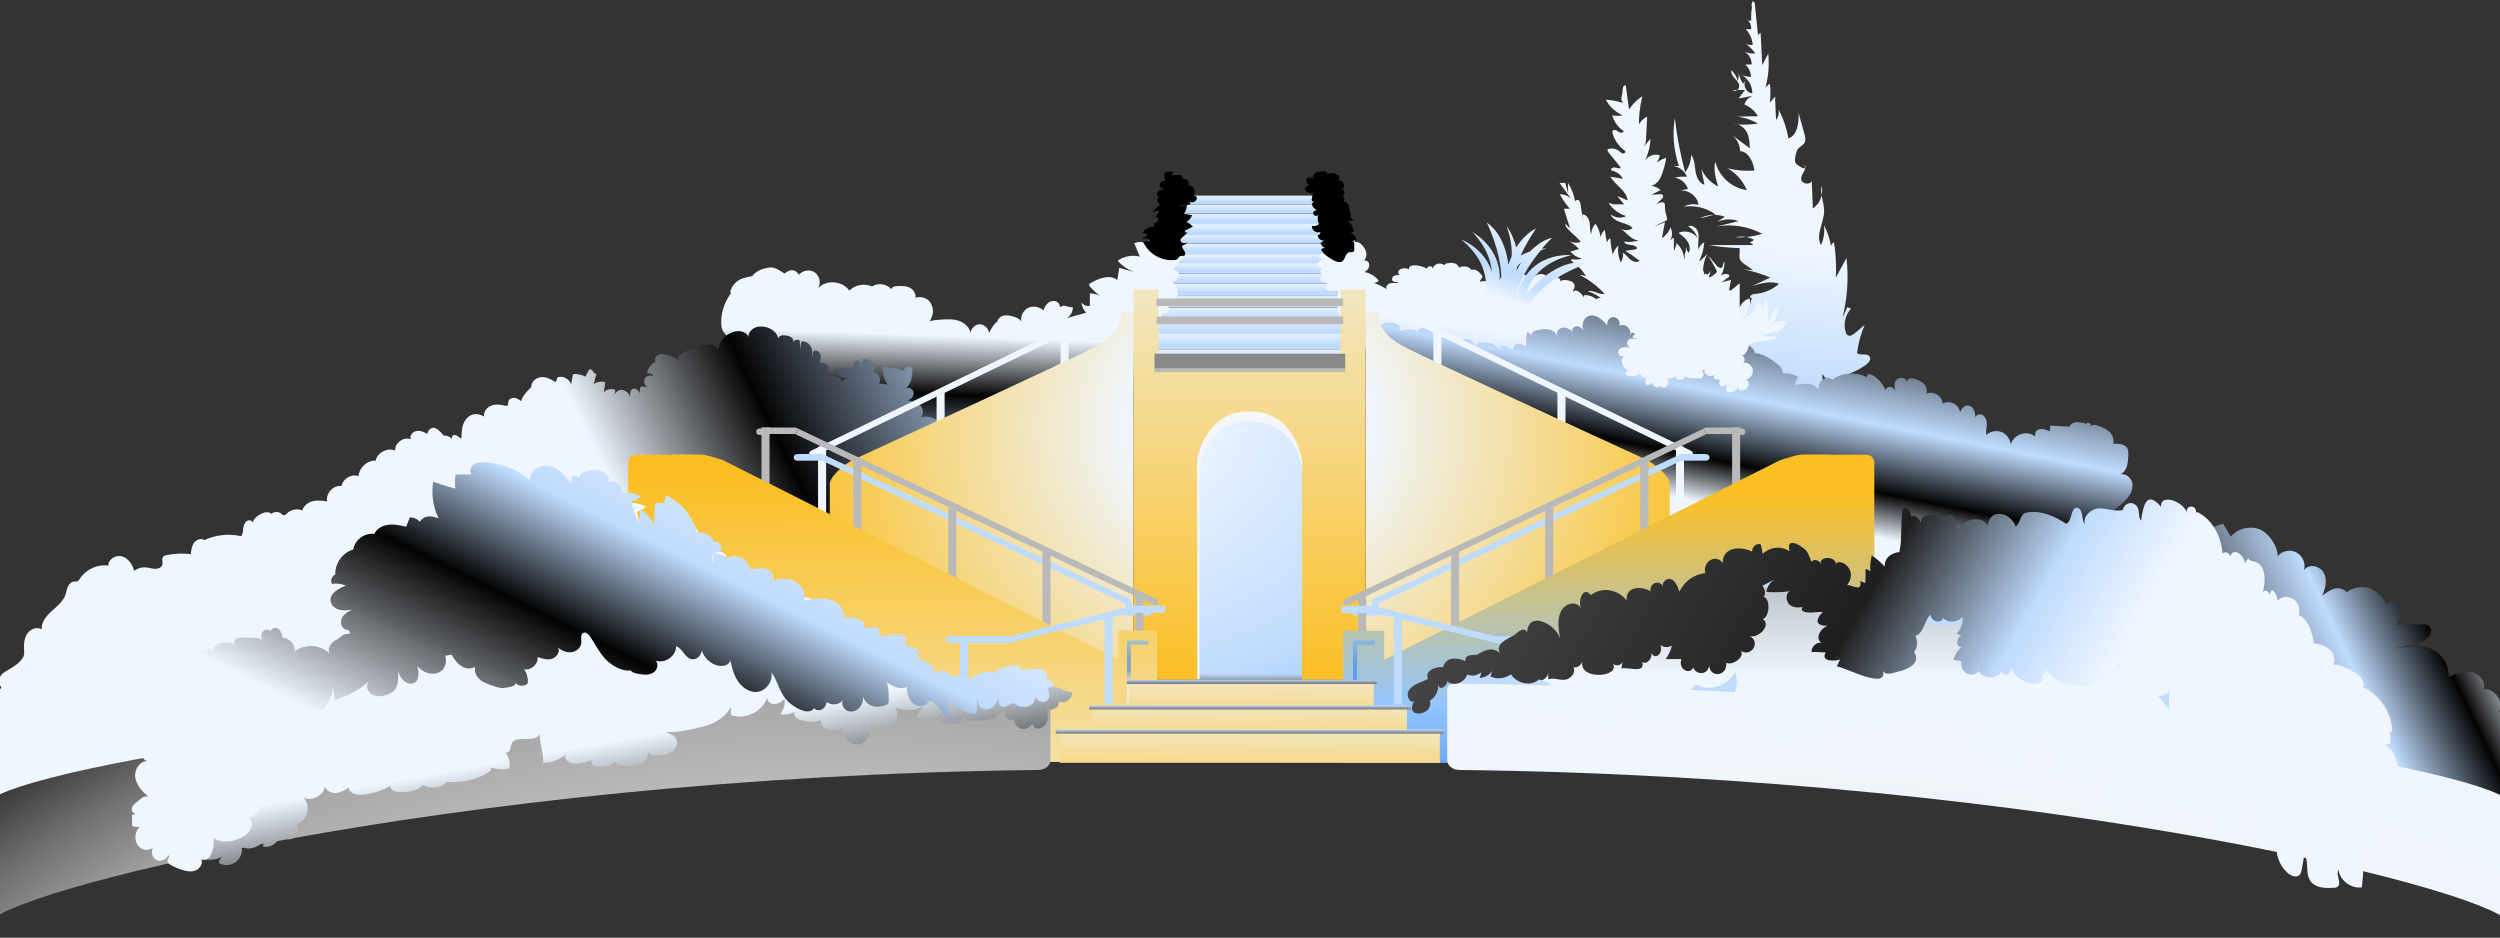 <?xml version="1.0" encoding="UTF-8"?>
<svg id="uuid-cb035f65-e9a1-4ba3-bb88-f2cc5980b3c2" xmlns="http://www.w3.org/2000/svg" xmlns:xlink="http://www.w3.org/1999/xlink" version="1.1" viewBox="0 0 1086.4 407.5">
  <rect x="0" y="0" width="1086.4" height="407.5" fill="#333333" stroke="none"/>
  <!-- Generator: Adobe Illustrator 29.6.0, SVG Export Plug-In . SVG Version: 2.1.1 Build 180)  -->
  <defs>
    <style>
      .st0 {
        fill: url(#linear-gradient2);
      }

      .st1 {
        fill: url(#linear-gradient1);
      }

      .st2 {
        fill: url(#linear-gradient9);
      }

      .st3 {
        fill: url(#linear-gradient3);
      }

      .st4 {
        fill: url(#linear-gradient6);
      }

      .st5 {
        fill: url(#linear-gradient8);
      }

      .st6 {
        fill: url(#linear-gradient7);
      }

      .st7 {
        fill: url(#linear-gradient5);
      }

      .st8 {
        fill: url(#linear-gradient4);
      }

      .st9 {
        fill: #bfdbfe;
      }

      .st10 {
        fill: #eff6ff;
      }

      .st11 {
        fill: url(#linear-gradient38);
      }

      .st12 {
        fill: url(#linear-gradient32);
      }

      .st13 {
        fill: url(#linear-gradient39);
      }

      .st14 {
        fill: url(#linear-gradient34);
      }

      .st15 {
        fill: url(#linear-gradient37);
      }

      .st16 {
        fill: url(#linear-gradient35);
      }

      .st17 {
        fill: url(#linear-gradient33);
      }

      .st18 {
        fill: url(#linear-gradient36);
      }

      .st19 {
        fill: url(#linear-gradient40);
      }

      .st20 {
        fill: url(#linear-gradient41);
      }

      .st21 {
        fill: url(#linear-gradient28);
      }

      .st22 {
        fill: url(#linear-gradient29);
      }

      .st23 {
        fill: url(#linear-gradient18);
      }

      .st24 {
        fill: url(#linear-gradient13);
      }

      .st25 {
        fill: url(#linear-gradient12);
      }

      .st26 {
        fill: url(#linear-gradient15);
      }

      .st27 {
        fill: url(#linear-gradient16);
      }

      .st28 {
        fill: url(#linear-gradient11);
      }

      .st29 {
        fill: url(#linear-gradient10);
      }

      .st30 {
        fill: url(#linear-gradient17);
      }

      .st31 {
        fill: url(#linear-gradient14);
      }

      .st32 {
        fill: url(#linear-gradient19);
      }

      .st33 {
        fill: url(#linear-gradient23);
      }

      .st34 {
        fill: url(#linear-gradient22);
      }

      .st35 {
        fill: url(#linear-gradient24);
      }

      .st36 {
        fill: url(#linear-gradient25);
      }

      .st37 {
        fill: url(#linear-gradient21);
      }

      .st38 {
        fill: url(#linear-gradient20);
      }

      .st39 {
        fill: url(#linear-gradient27);
      }

      .st40 {
        fill: url(#linear-gradient26);
      }

      .st41 {
        fill: url(#radial-gradient);
      }

      .st42 {
        fill: url(#linear-gradient);
      }

      .st43 {
        fill: #bfdbfe;
      }

      .st44 {
        fill: url(#linear-gradient31);
      }

      .st44, .st45 {
        isolation: isolate;
        opacity: .6;
      }

      .st45 {
        fill: url(#linear-gradient30);
      }

      .st46 {
        fill: #bfdbfe;
      }

      .st47 {
        fill: url(#radial-gradient1);
      }

      .st48 {
        fill: url(#radial-gradient6);
      }

      .st49 {
        fill: url(#radial-gradient3);
      }

      .st50 {
        fill: url(#radial-gradient2);
      }

      .st51 {
        fill: url(#radial-gradient5);
      }

      .st52 {
        fill: url(#radial-gradient4);
      }

      .st53 {
        fill: #8a8a8a;
      }

      .st54 {
        fill: #b9b9b9;
      }
    </style>
    <linearGradient id="linear-gradient" x1="544.2" y1="313.2" x2="544.2" y2="303.4" gradientTransform="translate(0 410) scale(1 -1)" gradientUnits="userSpaceOnUse">
      <stop offset="0" stop-color="#eff6ff"/>
      <stop offset="0.4" stop-color="#bfdbfe"/>
      <stop offset="0.75" stop-color="#bfdbfe"/>
      <stop offset="0.9" stop-color="#eff6ff"/>
    </linearGradient>
    <linearGradient id="linear-gradient1" x1="544.2" y1="317.7" x2="544.2" y2="308.3" gradientTransform="translate(0 410) scale(1 -1)" gradientUnits="userSpaceOnUse">
      <stop offset="0" stop-color="#eff6ff"/>
      <stop offset="0.4" stop-color="#bfdbfe"/>
      <stop offset="0.75" stop-color="#bfdbfe"/>
      <stop offset="0.9" stop-color="#eff6ff"/>
    </linearGradient>
    <linearGradient id="linear-gradient2" x1="544.2" y1="321.5" x2="544.2" y2="313.3" gradientTransform="translate(0 410) scale(1 -1)" gradientUnits="userSpaceOnUse">
      <stop offset="0" stop-color="#eff6ff"/>
      <stop offset="0.4" stop-color="#bfdbfe"/>
      <stop offset="0.75" stop-color="#bfdbfe"/>
      <stop offset="0.9" stop-color="#eff6ff"/>
    </linearGradient>
    <linearGradient id="linear-gradient3" x1="544.2" y1="325.5" x2="544.2" y2="317.2" gradientTransform="translate(0 410) scale(1 -1)" gradientUnits="userSpaceOnUse">
      <stop offset="0" stop-color="#eff6ff"/>
      <stop offset="0.4" stop-color="#bfdbfe"/>
      <stop offset="0.75" stop-color="#bfdbfe"/>
      <stop offset="0.9" stop-color="#eff6ff"/>
    </linearGradient>
    <linearGradient id="linear-gradient4" y1="300.1" y2="290.3" xlink:href="#linear-gradient"/>
    <linearGradient id="linear-gradient5" y1="304.6" y2="295.2" xlink:href="#linear-gradient1"/>
    <linearGradient id="linear-gradient6" y1="308.5" y2="300.2" xlink:href="#linear-gradient2"/>
    <linearGradient id="linear-gradient7" y1="312.4" y2="304.1" xlink:href="#linear-gradient3"/>
    <linearGradient id="linear-gradient8" y1="282.3" y2="271.3" xlink:href="#linear-gradient"/>
    <linearGradient id="linear-gradient9" x1="544.2" y1="287.3" x2="544.2" y2="276.8" xlink:href="#linear-gradient1"/>
    <linearGradient id="linear-gradient10" y1="291.7" y2="282.4" xlink:href="#linear-gradient2"/>
    <linearGradient id="linear-gradient11" x1="544.2" y1="296.1" x2="544.2" y2="286.8" xlink:href="#linear-gradient3"/>
    <linearGradient id="linear-gradient12" x1="544.2" y1="277.3" x2="544.2" y2="263.1" gradientTransform="translate(0 410) scale(1 -1)" gradientUnits="userSpaceOnUse">
      <stop offset="0" stop-color="#eff6ff"/>
      <stop offset="0.4" stop-color="#bfdbfe"/>
      <stop offset="0.75" stop-color="#bfdbfe"/>
      <stop offset="0.9" stop-color="#eff6ff"/>
    </linearGradient>
    <linearGradient id="linear-gradient13" x1="544.2" y1="271.9" x2="544.2" y2="257.7" gradientTransform="translate(0 410) scale(1 -1)" gradientUnits="userSpaceOnUse">
      <stop offset="0" stop-color="#eff6ff"/>
      <stop offset="0.4" stop-color="#bfdbfe"/>
      <stop offset="0.75" stop-color="#bfdbfe"/>
      <stop offset="0.9" stop-color="#eff6ff"/>
    </linearGradient>
    <linearGradient id="linear-gradient14" x1="544.2" y1="265.8" x2="544.2" y2="251.6" gradientTransform="translate(0 410) scale(1 -1)" gradientUnits="userSpaceOnUse">
      <stop offset="0" stop-color="#eff6ff"/>
      <stop offset="0.4" stop-color="#bfdbfe"/>
      <stop offset="0.75" stop-color="#bfdbfe"/>
      <stop offset="0.9" stop-color="#eff6ff"/>
    </linearGradient>
    <linearGradient id="linear-gradient15" x1="544.2" y1="259" x2="544.2" y2="244.9" gradientTransform="translate(0 410) scale(1 -1)" gradientUnits="userSpaceOnUse">
      <stop offset="0" stop-color="#eff6ff"/>
      <stop offset="0.4" stop-color="#bfdbfe"/>
      <stop offset="0.75" stop-color="#bfdbfe"/>
      <stop offset="0.9" stop-color="#eff6ff"/>
    </linearGradient>
    <linearGradient id="linear-gradient16" x1="787.1" y1="432" x2="752.7" y2="175.3" gradientTransform="translate(0 410) scale(1 -1)" gradientUnits="userSpaceOnUse">
      <stop offset="0" stop-color="#eff6ff"/>
      <stop offset="0.5" stop-color="#eff6ff"/>
      <stop offset="0.75" stop-color="#bfdbfe"/>
      <stop offset="0.85" stop-color="#eff6ff"/>
      <stop offset="0.9" stop-color="#bfdbfe"/>
      <stop offset="0.95" stop-color="#eff6ff"/>
      <stop offset="0.95" stop-color="#eff6ff"/>
      <stop offset="1" stop-color="#eff6ff"/>
    </linearGradient>
    <linearGradient id="linear-gradient17" x1="730" y1="370.8" x2="719.7" y2="108.9" gradientTransform="translate(0 410) scale(1 -1)" gradientUnits="userSpaceOnUse">
      <stop offset="0" stop-color="#eff6ff"/>
      <stop offset="0.5" stop-color="#eff6ff"/>
      <stop offset="0.75" stop-color="#bfdbfe"/>
      <stop offset="0.85" stop-color="#eff6ff"/>
      <stop offset="0.9" stop-color="#bfdbfe"/>
      <stop offset="0.95" stop-color="#eff6ff"/>
      <stop offset="0.95" stop-color="#eff6ff"/>
      <stop offset="1" stop-color="#eff6ff"/>
    </linearGradient>
    <linearGradient id="linear-gradient18" x1="659.2" y1="354" x2="635.8" y2="181.1" gradientTransform="translate(0 410) scale(1 -1)" gradientUnits="userSpaceOnUse">
      <stop offset="0.5" stop-color="#eff6ff"/>
      <stop offset="0.65" stop-color="#bfdbfe"/>
      <stop offset="0.9" stop-color="#bfdbfe"/>
      <stop offset="1" stop-color="#eff6ff"/>
    </linearGradient>
    <linearGradient id="linear-gradient19" x1="705" y1="346.8" x2="689.1" y2="266.5" gradientTransform="translate(-67 303.8) rotate(10.2) scale(1 -1)" gradientUnits="userSpaceOnUse">
      <stop offset="0" stop-color="#eff6ff"/>
      <stop offset="0" stop-color="#6f6f6f"/>
      <stop offset="0.15" stop-color="#474747"/>
      <stop offset="0.25" stop-color="#eff6ff"/>
      <stop offset="0.5" stop-color="#bfdbfe"/>
      <stop offset="0.65" stop-color="#eff6ff"/>
      <stop offset="0.75" stop-color="#eff6ff"/>
    </linearGradient>
    <linearGradient id="linear-gradient20" x1="680.5" y1="352" x2="664.5" y2="271.4" gradientTransform="translate(-67 303.8) rotate(10.2) scale(1 -1)" gradientUnits="userSpaceOnUse">
      <stop offset="0" stop-color="#eff6ff"/>
      <stop offset="0" stop-color="#6f6f6f"/>
      <stop offset="0.15" stop-color="#474747"/>
      <stop offset="0.25" stop-color="#eff6ff"/>
      <stop offset="0.5" stop-color="#bfdbfe"/>
      <stop offset="0.65" stop-color="#eff6ff"/>
      <stop offset="0.75" stop-color="#eff6ff"/>
    </linearGradient>
    <linearGradient id="linear-gradient21" x1="810.3" y1="389.8" x2="785.9" y2="198.2" gradientTransform="translate(-26.4 367.7) rotate(4) scale(1 -1)" gradientUnits="userSpaceOnUse">
      <stop offset="0" stop-color="#eff6ff"/>
      <stop offset="0.15" stop-color="#535353"/>
      <stop offset="0.4" stop-color="#3b82f6"/>
      <stop offset="0.5" stop-color="#1d1d1d"/>
      <stop offset="0.75" stop-color="#bfdbfe"/>
      <stop offset="0.9" stop-color="#030303"/>
      <stop offset="1" stop-color="#eff6ff"/>
    </linearGradient>
    <linearGradient id="linear-gradient22" x1="750.9" y1="395.2" x2="735.3" y2="135.9" gradientTransform="translate(-26.4 367.7) rotate(4) scale(1 -1)" gradientUnits="userSpaceOnUse">
      <stop offset="0.5" stop-color="#eff6ff"/>
      <stop offset="0.65" stop-color="#eff6ff"/>
      <stop offset="0.75" stop-color="#bfdbfe"/>
      <stop offset="0.85" stop-color="#eff6ff"/>
      <stop offset="0.9" stop-color="#474747"/>
      <stop offset="0.95" stop-color="#6f6f6f"/>
      <stop offset="0.95" stop-color="#eff6ff"/>
    </linearGradient>
    <linearGradient id="linear-gradient23" x1="837.2" y1="103" x2="1086.4" y2="103" gradientTransform="translate(137.9 813.9) rotate(-25.5) scale(1 -1)" gradientUnits="userSpaceOnUse">
      <stop offset="0" stop-color="#eff6ff"/>
      <stop offset="0.15" stop-color="#535353"/>
      <stop offset="0.4" stop-color="#3b82f6"/>
      <stop offset="0.5" stop-color="#1d1d1d"/>
      <stop offset="0.75" stop-color="#bfdbfe"/>
      <stop offset="0.9" stop-color="#030303"/>
      <stop offset="1" stop-color="#eff6ff"/>
    </linearGradient>
    <linearGradient id="linear-gradient24" x1="416.3" y1="348.7" x2="410.1" y2="179.2" gradientTransform="translate(0 410) scale(1 -1)" gradientUnits="userSpaceOnUse">
      <stop offset="0.5" stop-color="#eff6ff"/>
      <stop offset="0.65" stop-color="#030303"/>
      <stop offset="0.85" stop-color="#bfdbfe"/>
      <stop offset="0.9" stop-color="#eff6ff"/>
      <stop offset="0.95" stop-color="#bfdbfe"/>
      <stop offset="0.95" stop-color="#eff6ff"/>
    </linearGradient>
    <linearGradient id="linear-gradient25" x1="72.1" y1="43" x2="478.7" y2="318.7" gradientTransform="translate(-19 378.3) rotate(8.2) scale(1 -1)" gradientUnits="userSpaceOnUse">
      <stop offset="0.5" stop-color="#eff6ff"/>
      <stop offset="0.65" stop-color="#030303"/>
      <stop offset="0.85" stop-color="#bfdbfe"/>
      <stop offset="0.9" stop-color="#eff6ff"/>
      <stop offset="0.95" stop-color="#bfdbfe"/>
      <stop offset="0.95" stop-color="#eff6ff"/>
    </linearGradient>
    <radialGradient id="radial-gradient" cx="544.7" cy="239.1" fx="463.2" fy="239.1" r="249" gradientTransform="translate(0 410) scale(1 -1)" gradientUnits="userSpaceOnUse">
      <stop offset="0.15" stop-color="#eff6ff"/>
      <stop offset="0.5" stop-color="#bfdbfe"/>
      <stop offset="0.65" stop-color="#93c5fd"/>
      <stop offset="0.65" stop-color="#60a5fa"/>
      <stop offset="0.75" stop-color="#3b82f6"/>
      <stop offset="0.85" stop-color="#eff6ff"/>
    </radialGradient>
    <radialGradient id="radial-gradient1" cx="543.5" cy="224.9" fx="543.5" fy="224.9" r="204.3" gradientTransform="translate(0 410) scale(1 -1)" gradientUnits="userSpaceOnUse">
      <stop offset="0.25" stop-color="#eff6ff"/>
      <stop offset="1" stop-color="#fbbf24"/>
    </radialGradient>
    <radialGradient id="radial-gradient2" cx="499.6" cy="224.9" fx="499.6" fy="224.9" r="204.3" gradientTransform="translate(1042.2 410) rotate(-180)" gradientUnits="userSpaceOnUse">
      <stop offset="0.25" stop-color="#eff6ff"/>
      <stop offset="1" stop-color="#fbbf24"/>
    </radialGradient>
    <linearGradient id="linear-gradient26" x1="543.8" y1="127.2" x2="543.8" y2="107.6" gradientTransform="translate(0 410) scale(1 -1)" gradientUnits="userSpaceOnUse">
      <stop offset="0.15" stop-color="#eff6ff"/>
      <stop offset="0.25" stop-color="#bfdbfe"/>
      <stop offset="0.4" stop-color="#eff6ff"/>
      <stop offset="0.5" stop-color="#bfdbfe"/>
      <stop offset="0.75" stop-color="#747474"/>
      <stop offset="0.9" stop-color="#b4b4b4"/>
      <stop offset="0.95" stop-color="#fbbf24"/>
      <stop offset="1" stop-color="#f6f6f6"/>
    </linearGradient>
    <radialGradient id="radial-gradient3" cx="543.6" cy="219.3" fx="476.7" fy="219.3" r="204.3" gradientTransform="translate(0 398) scale(1 -1)" gradientUnits="userSpaceOnUse">
      <stop offset="0" stop-color="#fbbf24"/>
      <stop offset="0" stop-color="#f6f6f6"/>
      <stop offset="0.95" stop-color="#eff6ff"/>
    </radialGradient>
    <linearGradient id="linear-gradient27" x1="543.1" y1="113.6" x2="543.1" y2="351.9" gradientTransform="translate(0 410) scale(1 -1)" gradientUnits="userSpaceOnUse">
      <stop offset="0" stop-color="#fbbf24"/>
      <stop offset="1" stop-color="#eff6ff"/>
    </linearGradient>
    <linearGradient id="linear-gradient28" x1="699.2" y1="497" x2="699.2" y2="-107.8" gradientTransform="translate(0 410) scale(1 -1)" gradientUnits="userSpaceOnUse">
      <stop offset="0.5" stop-color="#fbbf24"/>
      <stop offset="0.65" stop-color="#93c5fd"/>
      <stop offset="0.75" stop-color="#3b82f6"/>
      <stop offset="0.75" stop-color="#eff6ff"/>
    </linearGradient>
    <linearGradient id="linear-gradient29" x1="384.2" y1="505.3" x2="389.8" y2="-98" gradientTransform="translate(0 410) scale(1 -1)" gradientUnits="userSpaceOnUse">
      <stop offset="0.5" stop-color="#fbbf24"/>
      <stop offset="0.85" stop-color="#eff6ff"/>
    </linearGradient>
    <linearGradient id="linear-gradient30" x1="590.7" y1="155" x2="594.2" y2="90.5" gradientTransform="translate(0 410) scale(1 -1)" gradientUnits="userSpaceOnUse">
      <stop offset="0" stop-color="#fbbf24"/>
      <stop offset="0" stop-color="#eff6ff"/>
      <stop offset="0.25" stop-color="#bfdbfe"/>
      <stop offset="0.25" stop-color="#93c5fd"/>
      <stop offset="0.4" stop-color="#60a5fa"/>
      <stop offset="0.5" stop-color="#3b82f6"/>
      <stop offset="0.65" stop-color="#3b82f6"/>
      <stop offset="0.75" stop-color="#eff6ff"/>
      <stop offset="0.85" stop-color="#eff6ff"/>
    </linearGradient>
    <linearGradient id="linear-gradient31" x1="492.7" y1="149.8" x2="494.9" y2="108.8" gradientTransform="translate(0 410) scale(1 -1)" gradientUnits="userSpaceOnUse">
      <stop offset="0" stop-color="#fbbf24"/>
      <stop offset="0" stop-color="#eff6ff"/>
      <stop offset="0.25" stop-color="#bfdbfe"/>
      <stop offset="0.4" stop-color="#93c5fd"/>
      <stop offset="0.5" stop-color="#60a5fa"/>
      <stop offset="0.65" stop-color="#3b82f6"/>
      <stop offset="0.75" stop-color="#3b82f6"/>
      <stop offset="0.9" stop-color="#eff6ff"/>
      <stop offset="0.9" stop-color="#eff6ff"/>
    </linearGradient>
    <linearGradient id="linear-gradient32" x1="543.9" y1="128.4" x2="543.6" y2="73.7" gradientTransform="translate(0 410) scale(1 -1)" gradientUnits="userSpaceOnUse">
      <stop offset="0" stop-color="#eff6ff"/>
      <stop offset="0.95" stop-color="#fbbf24"/>
    </linearGradient>
    <linearGradient id="linear-gradient33" x1="544" y1="118.1" x2="544" y2="111.2" gradientTransform="translate(0 410) scale(1 -1)" gradientUnits="userSpaceOnUse">
      <stop offset="0.15" stop-color="#eff6ff"/>
      <stop offset="0.25" stop-color="#bfdbfe"/>
      <stop offset="0.4" stop-color="#eff6ff"/>
      <stop offset="0.5" stop-color="#bfdbfe"/>
      <stop offset="0.75" stop-color="#747474"/>
      <stop offset="0.9" stop-color="#b4b4b4"/>
      <stop offset="0.95" stop-color="#fbbf24"/>
      <stop offset="1" stop-color="#f6f6f6"/>
    </linearGradient>
    <linearGradient id="linear-gradient34" x1="543.2" y1="119.2" x2="542.9" y2="63.7" gradientTransform="translate(0 410) scale(1 -1)" gradientUnits="userSpaceOnUse">
      <stop offset="0" stop-color="#eff6ff"/>
      <stop offset="0.95" stop-color="#fbbf24"/>
    </linearGradient>
    <linearGradient id="linear-gradient35" x1="543.2" y1="107" x2="543.2" y2="100" gradientTransform="translate(0 410) scale(1 -1)" gradientUnits="userSpaceOnUse">
      <stop offset="0.15" stop-color="#eff6ff"/>
      <stop offset="0.25" stop-color="#bfdbfe"/>
      <stop offset="0.4" stop-color="#eff6ff"/>
      <stop offset="0.5" stop-color="#bfdbfe"/>
      <stop offset="0.75" stop-color="#747474"/>
      <stop offset="0.9" stop-color="#b4b4b4"/>
      <stop offset="0.95" stop-color="#fbbf24"/>
      <stop offset="1" stop-color="#f6f6f6"/>
    </linearGradient>
    <linearGradient id="linear-gradient36" x1="543.3" y1="112.5" x2="542.9" y2="43.9" gradientTransform="translate(0 410) scale(1 -1)" gradientUnits="userSpaceOnUse">
      <stop offset="0" stop-color="#eff6ff"/>
      <stop offset="0.95" stop-color="#fbbf24"/>
    </linearGradient>
    <linearGradient id="linear-gradient37" x1="543.1" y1="96.5" x2="543.1" y2="89.5" gradientTransform="translate(0 410) scale(1 -1)" gradientUnits="userSpaceOnUse">
      <stop offset="0.15" stop-color="#eff6ff"/>
      <stop offset="0.25" stop-color="#bfdbfe"/>
      <stop offset="0.4" stop-color="#eff6ff"/>
      <stop offset="0.5" stop-color="#bfdbfe"/>
      <stop offset="0.75" stop-color="#747474"/>
      <stop offset="0.9" stop-color="#b4b4b4"/>
      <stop offset="0.95" stop-color="#fbbf24"/>
      <stop offset="1" stop-color="#f6f6f6"/>
    </linearGradient>
    <radialGradient id="radial-gradient4" cx="374.5" cy="257.6" fx="428.3" fy="257.6" r="226.6" gradientTransform="translate(-269.9 102.9) rotate(83.6) scale(1.2 -2.1) skewX(.7)" gradientUnits="userSpaceOnUse">
      <stop offset="0.4" stop-color="#f2f2f2"/>
      <stop offset="0.4" stop-color="#e8e8e8"/>
      <stop offset="0.5" stop-color="#d0d0d0"/>
      <stop offset="0.75" stop-color="#a8a8a8"/>
      <stop offset="0.85" stop-color="#717171"/>
      <stop offset="0.95" stop-color="#2b2b2b"/>
      <stop offset="1" stop-color="#eff6ff"/>
    </radialGradient>
    <radialGradient id="radial-gradient5" cx="466.7" cy="49.6" fx="466.7" fy="49.6" r="200" gradientTransform="translate(854.2 937.9) rotate(-80) scale(1 -2.4) skewX(-8.7)" gradientUnits="userSpaceOnUse">
      <stop offset="0.15" stop-color="#f2f2f2"/>
      <stop offset="0.9" stop-color="#eff6ff"/>
    </radialGradient>
    <radialGradient id="radial-gradient6" cx="994.9" cy="148.8" fx="994.9" fy="148.8" r="9.8" gradientTransform="translate(0 533.2) scale(1 -1.2)" gradientUnits="userSpaceOnUse">
      <stop offset="0.65" stop-color="#ccc"/>
      <stop offset="1" stop-color="#eff6ff"/>
    </radialGradient>
    <linearGradient id="linear-gradient38" x1="783.5" y1="-55.6" x2="803.6" y2="274.1" gradientTransform="translate(35.9 452.3) rotate(-3.6) scale(1 -1)" gradientUnits="userSpaceOnUse">
      <stop offset="0.5" stop-color="#eff6ff"/>
      <stop offset="1" stop-color="#212121"/>
    </linearGradient>
    <linearGradient id="linear-gradient39" x1="521.5" y1="295.7" x2="895.4" y2="80.4" gradientTransform="translate(0 410) scale(1 -1)" gradientUnits="userSpaceOnUse">
      <stop offset="0" stop-color="#eff6ff"/>
      <stop offset="0.4" stop-color="#444"/>
      <stop offset="0.75" stop-color="#1f1f1f"/>
      <stop offset="0.9" stop-color="#bfdbfe"/>
      <stop offset="1" stop-color="#eff6ff"/>
    </linearGradient>
    <linearGradient id="linear-gradient40" x1="242.6" y1="258.4" x2="304.3" y2="-79.8" gradientTransform="translate(0 410) scale(1 -1)" gradientUnits="userSpaceOnUse">
      <stop offset="0.5" stop-color="#eff6ff"/>
      <stop offset="0.65" stop-color="#090909"/>
      <stop offset="0.85" stop-color="#3b82f6"/>
      <stop offset="0.95" stop-color="#eff6ff"/>
    </linearGradient>
    <linearGradient id="linear-gradient41" x1="198.2" y1="-21.7" x2="344.3" y2="272.3" gradientTransform="translate(0 410) scale(1 -1)" gradientUnits="userSpaceOnUse">
      <stop offset="0.25" stop-color="#eff6ff"/>
      <stop offset="0.5" stop-color="#030303"/>
      <stop offset="0.65" stop-color="#bfdbfe"/>
      <stop offset="0.85" stop-color="#eff6ff"/>
      <stop offset="0.9" stop-color="#bfdbfe"/>
      <stop offset="0.95" stop-color="#eff6ff"/>
    </linearGradient>
  </defs>
  <g>
    <g>
      <rect class="st42" x="510.5" y="97.3" width="67.3" height="4.7"/>
      <rect class="st1" x="511.1" y="92.9" width="66.2" height="4.5"/>
      <rect class="st0" x="511.8" y="88.9" width="64.7" height="3.9"/>
      <rect class="st3" x="512.6" y="85" width="63.1" height="3.9"/>
    </g>
    <g>
      <rect class="st8" x="510.5" y="110.4" width="67.3" height="4.7"/>
      <rect class="st7" x="511.1" y="106" width="66.2" height="4.5"/>
      <rect class="st4" x="511.8" y="102" width="64.7" height="3.9"/>
      <rect class="st6" x="512.6" y="98.1" width="63.1" height="3.9"/>
    </g>
    <g>
      <rect class="st5" x="506.4" y="128.3" width="75.5" height="5.2"/>
      <rect class="st2" x="507" y="123.3" width="74.3" height="5"/>
      <rect class="st29" x="507.8" y="118.9" width="72.7" height="4.4"/>
      <rect class="st28" x="508.8" y="114.5" width="70.8" height="4.4"/>
      <rect class="st25" x="505" y="133.6" width="78.4" height="6.7"/>
      <rect class="st24" x="503" y="139" width="82.3" height="6.7"/>
      <rect class="st31" x="501.1" y="145.1" width="86.1" height="6.7"/>
      <rect class="st26" x="497.1" y="151.8" width="94.1" height="6.7"/>
    </g>
    <g>
      <g>
        <path class="st27" d="M761.5,2.5c-.5,2.1-.6,4.2-.5,6.4-.8.3-1.7,0-2.2-.7,1.5,1,2.3,2.7,2.2,4.5-.8,0-1.6,0-2.3,0,1.7,1.9,2.7,4.2,3,6.7-1,.3-2.2.1-3.1-.4,1.6,1.1,3,2.6,4.2,4.2-1.6.2-3.3-.1-4.8-.8,2,1.1,3.3,3.4,3.2,5.6-1,0-1.9,0-2.8.1,1.6,1.3,2.5,3.3,2.5,5.3-1.5,0-3.1-.3-4.4-1.1,3,1.6,5,4.8,5,8.2-2.9,0-4.6-4.3-2.4-6.2-.5.7-1.1,1.4-1.6,2.1-1-1.5-1.7-3.2-2-5,.2,1.3,0,2.6-.3,3.8-.5-1.8-1.5-3.4-2.8-4.7-.3,1.3.6,2.6,1.5,3.6s2,2.1,1.9,3.5-1.9,2.5-2.8,1.5c1.8,0,3.5,0,5.3,0-.9,1.2-1.9,2.5-2.8,3.7,2.1-.4,4.2-.8,6.2-1.2-1.7.6-3.1,2.1-3.7,3.8,2.5,1,4.6,2.8,5.9,5.1-3,0-6.1.1-9.1.2,3.2.3,6.4,1.4,9.2,3-3.5.5-7,.6-10.5.3,2.3-.3,4.5,1.4,5.6,3.5s1.2,4.5,1.3,6.9c-2.5-1.8-5-3.7-7.5-5.5,2,1.7,3.2,4.2,3.3,6.8,3.6.1,5.8,4.8,6.2,8.4-3.9.3-7.9,0-11.7-1,3.7,2.1,6.7,5.5,8.4,9.5-6.5-.8-12.2-6-13.7-12.4-.9,3.6.2,7.2,1.2,10.8-3.2-1.6-5.8-4.3-7.3-7.6.5,2.3.9,4.6,1.4,6.9-2.4-.7-3.5-3.4-3.9-5.9s-.4-5.1-1.9-7.1c0,2.7-1,5.4-2.6,7.6-2.1-7.8-3.6-15.7-4.5-23.6-1.1,6.9-.5,14.1,1.8,20.8-1.4,0-2.9,0-4.3,0,3.2-.4,6.6,1.6,7.8,4.7-1.8-.1-3.7,0-5.5.4,2.7.3,5.1,2.3,5.9,4.9-1.5.3-3,.6-4.5.9,4-1.1,8.6,1.9,9.1,6-2.2-.5-4.5-.2-6.4.8,4.8-.7,9.9.5,13.8,3.4-2.3.6-4.5,1.1-6.8,1.7,3.3-1.8,7.4-2,10.9-.7-1.1.7-2.3,1.4-3.4,2.2,2.9-1.3,6.3-1.4,9.3-.3-3.2.8-6.4,1.5-9.6,2.3,6.8-1.2,13.9,0,19.9,3.2-3.8,1.2-7.8,1.7-11.7,1.5,3.3-.8,6.9,0,9.6,2-.4-.6-.7-.9-1.4-1.3-.3.8-1.1,1.4-1.9,1.4.5.4,1,.9,1.6,1.3-6.5,0-13,0-19.5,0,4.4.7,8.9,1.2,13.4,1.3.4,1.7-.5,3.7.4,5.3.4.7,1.1,1.2,1.8,1.7,1.2.8,2.5,1.7,3.7,2.6-1.5-.1-2.9-.2-4.3-.4,4,.8,8,2,11.8,3.6-2.6,1.2-5.3,2.5-7.9,3.7,3.8-1.2,7.9-2.3,11.7-1-2.8,2.5-6.4,4.1-10.1,4.4-1.1,0-2.7.5-2.5,1.6.4.1.8.2,1.2.3,0-.7,0-1.5,0-2.2-.3,2-1.6,5.9-2,7.9-1.4.3-2.4,1.5-2.9,2.8s-.5,2.7-.6,4.1l-1.8-.7c-4.3,2.9-8.7,5.9-13,8.8-.5.4-1.2.9-1,1.6.2.7,1,.8,1.6,1.1,1.3.6,2.1,2.2,1.8,3.6.3.1.7.1,1-.1-.3-1.6-.7-3.3-1-4.9-.9,3.8,3.7,11.9,6.1,14.9.3.4.8.9,1.4,1,.6,0,1.2-.3,1.7-.7,1.8-1.4,3.5-2.8,5.3-4.1-.3,1.7-.5,3.4-.8,5.2,4.2,2.3,9.5,2.1,13.6-.3l.4,3.5.6-7.3c6,3.5,12.7,5.9,19.6,7.1.3-2.8.4-5.6.2-8.4,1.1,1.7,2.5,3.2,4.4,3.7s4.3-.8,4.4-2.7c3.5-1.1,6.8-2.7,9.8-4.7,1.3-.9,2.8-2.4,2-3.8-1-1.7-3.9-.4-5.5-1.5.5-4.2,1.6-8.4,3.3-12.3-1.4,1.2-2.9,2.4-4.3,3.6-.8.7-2,1.5-3,.9-.5-.3-.7-.8-.9-1.3-1.2-3.5-.2-7.6,2.3-10.3-.5-.2-1.1-.4-1.6-.6-.7,1.5-1.4,3-2.1,4.4,2.1-8.4,2.7-17.2,1.7-25.8-1.5,2.8-3.1,5.7-4.6,8.5.2-5.1,0-10.2-.8-15.3-.9.3-1.5,1.4-1.2,2.3-.5-3.4-1.6-6.7-3.2-9.8.4,2.9,0,6-1.3,8.7-2.4-4.4,1.3-9.7,1.4-14.8,0-3.7-1.9-7.4-1.1-11,.9,3.7-.7,7.8-3.8,9.9-.2-4-.3-8-.5-12-.8,2-4.5,1.3-4.6-.8-.1-2.2,2.7-4.3,1.6-6.2,0,.4,0,.9,0,1.3,0,1-3.3-1.1-3.9-1.9s-.4-2-.2-3c.2-1.3.5-2.8,1.5-3.7.7-.7,1.7-1.2,2.3-2,.9-1.3.5-3,0-4.5-.8-2.9-1.6-5.8-2.4-8.7.1,4.2-.4,9.5-4.4,11.1-.8-4.4-2.2-8.7-4.3-12.6.3,1.6-.1,3.3-1.1,4.5-.2-3.4-.3-6.8-.4-10.1-.8.9-1.6,1.7-2.3,2.6.3-2.8.4-5.5,0-8.3-.6.5-1.3,1.1-1.9,1.7,1.3-4.8,1.7-9.8,1.2-14.7-.8,1.6-1.7,3.3-2.6,5-.2-4.7-.5-9.4-.7-14-.7.1-1.2.8-1.1,1.5-.5-4.6-.9-9.2-1.4-13.8,0-.6-.2-1.3-.8-1.4s-.9,2.6-.4,2.5h0Z"/>
        <path class="st30" d="M719.2,164.6c-2.2.6-4.6.7-6.9.4,2.1-1.3,4-2.8,5.7-4.6-1.8.5-3.5,1.5-4.8,3,1-1.7,1.7-3.5,2.3-5.4-1.8.8-3.4,2.2-4.4,3.9-.2.2-.3.5-.6.6-.6.2-1.1-.6-1.2-1.3-.2-1.1-.2-2.3-.2-3.4-.5,1.7-1.5,3.1-2.9,4.2-1.2-2.3-1.4-5.1-.5-7.5-.9,1.8-2.2,3.3-3.9,4.5-.9-2.5-.5-5.4.9-7.6-1.7.5-3.1,1.6-4,3.1-.1-2.4,1-4.9,3-6.4-1.7-.4-3.6-.1-5.1.8-.1-.9.7-1.7,1.3-2.4s1.1-1.9.3-2.5c-.3-.2-.6-.2-1-.3-1.2,0-2.5,0-3.7.2,1.1-1.4,2.9-2.2,4.7-2.2-2.9-.8-5.4-2.9-6.6-5.7,1.6.1,3.3-.5,4.4-1.7-2.1,0-4.1-1.4-4.8-3.4,2-.2,4.2-.3,6.2,0-2.2-2-4.8-3.5-7.5-4.4,2.5-.6,4.9,1.7,7.4,1.2-3.1-3.3-6.8-6.2-10.8-8.2,1,0,1.9.2,2.8.7-1.5-2.6-3.5-4.8-6-6.5-.3-.2-.6-.5-.5-.8.1-.3.5-.3.8-.2,1.3.2,2.6.1,3.8-.3-2-.5-3.8-1.6-5-3.2,1.4,0,2.4-.8,3.8-.9-1.2-1.5-2.8-2.5-4.4-3.5,1.6.8,3.5.9,5.2.3-1.4-1.5-2.8-2.9-4.4-4.3-1.1-1-2.3-2.1-2.4-3.5.8.3,1.2,1.6,2,1.7-.9-2.8-1.8-5.6-2.6-8.3.9,0,1.8,0,2.6,0-1.7-1.9-3.2-4.1-4.4-6.3,1.7,0,3.4.6,4.8,1.7-1.7-2.2-3.3-4.4-4.9-6.6h2.5c.4,1.4.8,2.9,1.2,4.3,0-1.4,0-2.9,0-4.3,1.6,2.5,2.7,5.4,3.1,8.3-.2-.7.9-1.2,1.5-.8s.8,1.3.9,2c.4,2.8.8,5.6,1.2,8.4-.2-1.4-.3-2.8-.5-4.2,1.7-.1,2.9,1.8,3.2,3.5s0,3.6.7,5.1c0-1.7.7-3.4,1.8-4.6,1.6,2.2,2.4,5,2.3,7.8-.4-1.8.3-3.8,1.8-5.1.3,2,.6,4.1,1,6.1-.2-1,.5-2.1,1.4-2.5.1,2.4.5,4.8,1,7.1.5-1.5,1.3-2.8,2.5-3.9-.4,2.5,0,5,1,7.3.9-1.2,1.2-2.8.9-4.2,1.3.7,2.2,2.1,3.3,3s3,1.5,4,.5c-2-1.5-4.1-3-6.2-4.3,1.4-.2,2.8-.4,4.2-.6.4,0,.8-.2.8-.6,0-.2-.1-.3-.2-.5-1.5-1.4-4.8-.4-5.3-2.3,2.2.3,4.5.1,6.5-.6-3.5.2-5.6-3.8-8.7-5.4,1.7,1.3,4.2,1.4,5.9.1-1.3-1.4-3.4-1.9-5.2-2.5s-3.8-1.7-4.4-3.5c1.8,1.6,4.7,1.9,6.8.8-3.1-.9-5.9-3-7.7-5.7,2.6.5,6.4,2.1,9,2.7l-7-2.1h4.8c0,0-3-3.6-3-3.6,1.5.6,3,1.2,4.5,1.9-.4-4.3-5.4-6.5-7.4-10.3,1.8.3,3.6.6,5.3.9-.8-1.7-2.4-2.9-4.2-3.4-.3,0-.6-.2-.8-.4-.5-.7.8-1.3,1.7-1.1s1.9.7,2.4,0c-1.8-2.2-3.6-4.5-5.4-6.7-.2-.3-.5-.7-.3-1.1.1-.2.3-.2.5-.3,1.6-.4,3.4,0,4.7,1.1.4.3.8.8,1.4.9s1.2-.4,1.1-.9c0-.2-.3-.4-.5-.5-2.5-1.9-4.3-4.6-5.1-7.6,0-.2,0-.3,0-.5,0-.7,1-.9,1.6-.6s1.1.8,1.7,1,1.5,0,1.6-.6c-2.4-1.6-4.2-4.1-5-6.9,1.5.4,3,.3,4.5,0-3.1-1.4-5.7-3.8-7.3-6.8,2.5.2,5.1.7,7.5,1.4-1.5-1.9-.2-3-.2-5.4,0-1,.4-2.5,1.4-2.2.5,3.5.9,7,1.4,10.5,1.5-2.3,3.5-4.3,5.8-5.8-1,4-1.5,8.2-1.5,12.3.8-1.5,2.1-2.7,3.6-3.4-.2,3.2-.3,6.3-.5,9.5,0,1.2-.2,2.5-.9,3.5.9-1.1,1.9-2.2,2.8-3.4,0,3.2-.9,6.4-2.3,9.4,1.3-2,4.1-3,6.4-2.2-.4,1.9-1.4,3.8-2.9,5.1,1.3-2,3.4-3.4,5.7-4-.4,2.4-1,4.7-1.8,6.9-.5,1.3-1.1,2.7-2.1,3.7s-2.4,1.8-3.8,1.6c1.9-.2,3.8.5,5.2,1.8-1.3.7-2.6,1.3-3.9,2,1.2,0,2.3-.1,3.5-.2.5,0,1.1,0,1.4.4.4.6-.1,1.3-.6,1.8-.7.7-1.5,1.4-2.2,2.2.7-.4,1.5-.9,2.3-.9,1.9,0,1.3,1.4,1.4,2.5.1,1.5.5,2.8.9,4.3,0,.3.2.6,0,.8-.1.2-.3.3-.5.4-1.7.8-3.4,1.6-5.1,2.5,1.6-.6,3.2-1.2,4.7-1.9-.4,2.3-.9,4.7-1.3,7.1,1.6-1.3,3.4-2.9,3.6-4.9,1.2,1.9,1,4.6-.4,6.4.5-.8,1.2-1.4,2-1.8,0,2.1,0,4.2,0,6.3,0,.7-.3,1.6-.9,1.5.5-1.4,2.1-4,2-5.5,2,1.8,3.3,4.4,3.4,7.1.6-1.7.8-3.5.7-5.3.3.9.7,1.8,1.2,2.6.9-1.6.5-3.6-.5-5.1s-2.4-2.6-3.9-3.7c2.8-1.3,6.5-.4,8.3,2.2-.7-2.1-2.2-3.9-4.1-5.1,1.4-.6,3,.3,3.8,1.5s.8,2.8.7,4.3-.3,3,0,4.4c.3-1.4,1.3-2.6,2.5-3.2-.2,2.9-1,5.7-2.3,8.3,1.4-.9,2.6-2.1,3.7-3.4-1.7,3.2-2.3,6.9-1.7,10.5,1.2-.8,2.3-1.8,3.2-3-.3,1-.7,2-1,3,1.4-.5,2.7-1.4,3.7-2.6-1.2-2.5-2.6-4.9-4.1-7.3,1.3,1.5,2.6,3.1,3.9,4.6.6.7,1.6,1.4,2.3.8.7-.6.3-2,1.1-2.4,0,2.1-.5,4.2-1.6,6.1.8-.8,2-1.1,3.1-.7.3.1.6.3.6.7,0,.3-.2.5-.5.6-1,.8-2,1.5-3,2.3,1.3-.5,2.9-.8,4.2-1.2-.3,1.8-.7,3.6-1,5.4,1.6-1.3,3.2-2.6,4.8-3.9,0,3.5,0,7,0,10.5.7-1.9,2.3-3.4,4.3-3.9.5,2.4,0,4.9-1.3,6.9-.4.5-.9,1.1-1.6,1,0-.4-.1-.8-.2-1.1,0,.6.7,1.8.2,2.1,3.2-1.5,5.7-4.6,6.6-8.1,1,1.5,1.8,3.2,2.2,5,.3-2.3.6-4.6,1-6.9,1.4,4.2,1.7,8.7.8,13,.9-3.2,2.5-6.3,4.6-8.8.2,3.3-1,6.7-3.3,9.1,1.5-2,4.3-3,6.8-2.2.6.3-.2,1.1-.8,1.3-1.8.4-3.6.9-5.4,1.4,1.8-.8,3.8-1.2,5.8-1.3-.6,1.8-2.7,2.8-4.6,3.2s-3.9.5-5.6,1.6c2.3.3,4.7.4,7,.4-1.6,1.5-4,1.6-6.1,1.9-6.1.8-11.8,3.3-17.4,5.8,1.4.6,3,.9,4.6.9-2.1.6-4.4.6-6.5-.2.3.9.6,1.8.9,2.7-1.7-.2-3.4-.4-5.1-.6,1.2,0,2.4.8,2.9,1.9-3-.2-5.9-.6-8.9-1.1.4-.2.7-.5,1.1-.7,1.3,1.6.2,4.5.2,6.6-1.9,0-3.9-.3-5.6-1,.5,1.2.8,2.4.8,3.7-1.8-.1-3.6-.9-4.9-2.1,0,1.1,0,2.2,0,3.3,0,.4-.1.9-.5.9-.2,0-.4-.1-.5-.3-1-1.1-2.1-2.1-3.1-3.2,0,.7,0,1.5-.3,2.1s-1.2,1.1-1.8.6c-.3-.2-.4-.4-.6-.7-.6-1.1-1-2.2-1.1-3.4,0,1.2,0,2.4-.1,3.7,0,.2,0,.5-.2.7-.4.2-.8-.3-.9-.7-.2-.8-.5-1.5-.4-2.3h0Z"/>
      </g>
      <g>
        <g>
          <path class="st23" d="M582.5,138.6c6.6,8.7,14,17.1,23.5,22.6,15.2,8.9,33.6,9.5,51.1,11.5,9.8,1.1,19.6,2.7,29.4,2.2,9.8-.4,19.9-3.1,27.3-9.6,3.6-3.1,6.4-7,9.2-10.9,2-2.8,4-6.8,1.8-9.4-1-1.1-2.4-1.8-3.6-2.7-.2-.1-.4-.3-.6-.2s-.3.4,0,.5c.4-.4.2-1.1-.3-1.4s-1-.4-1.6-.5c-2-.2-4-.6-5.5-1.8-1.3-1-2.4-2.5-4-2.5,0-.4-.3-.6-.6-.8-2.7-1.5-5.7-2.2-8.8-2,0-.9,0-1.8,0-2.7-.7-.4-1.6-.4-2.3,0-.5-1.4-2.6-1.9-3.8-.9-1.4-1.1-3.2-1.8-5-1.8-.3.2-.5.6-.5,1-.3-.9-1.4-1.9-2.2-2.5s-2-.6-2.5.2c0-.8.7-1.5.8-2.3.1-.9-.5-1.8-1.2-2.2s-1.7-.6-2.6-.7-2.1,0-2.3.8c.2-1.3-1.3-2.2-2.6-2.4-.7-.2-1.5-.2-2.2,0s-1.2,1.1-.9,1.8c.3-1.1-.5-2.2-1.5-2.6s-2.2-.2-3.2.2c-1.2.6-2.4,1.8-2.1,3.1-.6-2.6-3.8-4.1-6.2-3-1,.5-1.8,1.7-1.2,2.6-.7-.9-1.8-1.6-2.9-1.6s-2.3,1-2.2,2.1c0,.5.2,1.2-.2,1.5-.3.2-.7.1-1,.1-1.5-.1-2.9,1-3.2,2.4.3-1.4-.5-2.7-1.5-3.6s-2.7-1.2-4-.7c-.5-.7,1-1.4.9-2.2,0-.2-.2-.4-.3-.6-1.1-1.4-2.7-3-4.4-2.3-1.2-1.6-3.7-2-5.5-1-.2-.9-1-1.6-2-1.9s-1.9-.2-2.8,0c-.7,0-1.5.3-1.6.9-1.5-1.5-4.5-.7-5,1.4,0-.6-.7-1.1-1.3-1s-1.1.5-1.2,1.1c-1.2-.9-3.4-1.4-4.9-1.5-.8,0-1.5,0-2.2.3s-1,1.3-.6,1.9c-.1-.7-1-.9-1.7-.9-.9,0-1.9,0-2.6.7s-.6,2,.3,2.2c-1,0-2,0-2.8.5s-.9,2,0,2.4c.7.3,1.6-.1,2.1.4-1.2.4-2.4,0-3.6.3s-2.3,1.8-1.4,2.6c-2.7-1.6-5.7-3.3-8.8-3.1,1.5.6,3.2.6,4.6,0,.2,0,.4-.2.5-.4.1-.3,0-.6-.3-.8-1.5-1.7-3.6-2.8-5.8-3.2.7-.3,1.3-.8,1.7-1.5.5-.8.6-1.9.1-2.7s-1.8-1.1-2.4-.4c1-.6,1.5-1.9,1.5-3.1s-.6-2.3-1.3-3.3c-.9-1.3-2.4-2.4-3.9-2,.4-.5.2-1.3-.3-1.8s-1.2-.6-1.8-.8c-.7-.2-1.4-.4-2.1-.2s-1.4.6-1.6,1.3c-.2.8.4,1.6.9,2.2-.5-.6-1.5,0-1.7.8s0,1.6-.2,2.4c-1-1.3-2.8-1.6-4.5-1.6-.3.7-.4,1.5-.2,2.2-.7-.6-1.8-.5-2.5,0-.5.3-.9.7-1,1.3s.2,1.2.8,1.3c.4,0,1.1-.1,1.2.3-1.5-.2-2.9,1.1-3,2.6,0,.2,0,.4.1.6.1.2.4.3.6.4.8.3,1.7.3,2.5,0-.9-.1-1.8.6-2,1.5s.5,1.8,1.4,2c-.7-.3-1.5.3-1.6,1.1s.6,1.4,1.3,1.7,1.5.2,2.2,0c-.8.8-1.5,2-.9,3,.5.8,1.5,1,2.4.9s1.8-.2,2.7,0v-1c-.2,4-.8,9.9,1.6,13.1h0Z"/>
          <g>
            <g>
              <path class="st32" d="M663.2,127.7c1.3-4.9,5.7-13.6,19.6-16.8,0,0-19.6-2.2-24,19.2l2,.6c-.3.4-.4.6-.4.6l4.7.8c6.1-11.7,25.3-17.8,25.3-17.8-11.6-2.4-22.3,7.8-27.2,13.5h0Z"/>
              <path class="st38" d="M669.2,109c.9-.4,1.8-.8,2.8-1.1,0,0-.8,0-2,.2,2.5-2.9,4.5-4.8,4.5-4.8-3.8,1-6.9,3.2-9.5,5.9-1.3.5-2.8,1.1-4.2,1.9,3.1-6.8,6.8-11.9,6.8-11.9-3.7,1.9-6.5,4.9-8.7,8.3-1.4-5.6-4.2-9.3-4.2-9.3,1.8,5.1,2.4,9.5,2.2,13.2-.5,1.2-1,2.4-1.4,3.6-.9-6.8-3.4-14-9.4-18.3,0,0,6,12.2,6.3,23.5-.3.5-.5,1.1-.7,1.7.8-14.4-11.8-21-11.8-21,6,6.3,8,12.4,8.4,17.3-3.2-10.4-13.3-14.1-13.3-14.1,15.9,12.9,9.5,27.2,9.5,27.2l3.9.7c.2-.7.3-1.3.4-1.9l1.1.4c.1-.4.2-.7.4-1.1l2.4.4c0,1.1,0,1.8,0,1.8l1.7-.9c-.2.9-.3,1.4-.3,1.4l4.6-1.4c.5-8,6.3-16.4,10.8-21.8h0ZM659.3,115.8c.5-.6,1.2-1.2,1.8-1.8-.8,1.2-1.5,2.4-2.1,3.6.1-.6.2-1.2.3-1.8Z"/>
            </g>
            <g>
              <path class="st37" d="M748.7,146.3c-1.6-.7-3.5-1-5.3-.8-.9-1.6-2.9-2.5-4.8-2.1-.2,1.2-.5,2.5-.7,3.7-.2-1.8-1.9-3.3-3.7-3.2s-3.3,1.8-3.3,3.6c-.5-1-2-1.6-3-1.1s-1.7,1.9-1.2,3c-.4-1.2-.7-2.5-1.1-3.7-.9.2-1.8.7-2.5,1.4-.2-1.4-1.6-2.5-3-2.3s-2.5,1.6-2.4,2.9c-.7-1.2-2.5-1.6-3.6-.9s-1.6,2.5-.8,3.7c0-2.6-1.7-5.3-4.2-6.1-.3.6-.5,1.1-.8,1.7.5-1.3.1-2.8-.8-3.8s-2.5-1.3-3.8-.8c.6-1.7-.8-3.7-2.6-3.7s-3.1,2.1-2.5,3.8c-2-2.4-4.7-5.1-7.8-4.4-2.9.7-4.2,5-2,7.2-.8-1.1-1.8-2.3-3.2-2.6s-3,1.3-2.3,2.5c-1.1-1.3-2.7-2.2-4.4-1.9s-2.9,2.3-2.1,3.8c-.6-1.7-2.2-2.8-3.9-3.1s-3.5,0-5.2.5c-.7.2-1.5.5-1.9,1.1s-.2,1.7.5,1.9c-.7-1-1.6-1.8-2.7-2.3-.5,2.1-.6,4.2-.3,6.3-1.2-.5-2.8-1.5-4-1.2s-2.3,1.9-1.5,3c-1.8-1.4-3.9-2.2-6.1-2.3,0,.8-.2,1.7-.2,2.6-.1-1.4-1.2-2.5-2.5-3.1s-2.7-.7-4.1-.8c-1,0-2-.1-2.8.3s-1.4,1.6-1,2.4c.2-1.8-1.1-3.6-2.9-4.1s-3.8.4-4.6,2c.6-.5.6-1.5,0-2.1s-1.3-.9-2.1-1.1c-3-.7-6.3.1-8.7,2.1.9-1.8.2-4.2-1.5-5.3s-4.2-.7-5.5.9c-2.3-1.2-5.3-1.2-7.6,0,.7-.8.2-2.1-.7-2.8s-2-.7-3-.8c-1.9-.2-4.4,0-5,1.8.1-.6-.5-1.2-1.1-1s-.8,1-.3,1.4c1.9,17,6.4,34.1,13.7,49.6,1.3,2.8,2.8,5.7,5.3,7.5,1.7,1.2,3.7,1.9,5.7,2.5,8.6,2.5,17.4,4.5,26.3,5.9,4.7.7,8.3,4.3,12.6,6.6,16.6,9.1,33.3,18.1,50,27.2,11.1,6,22.4,12.1,34.7,15.3,17.9,4.6,36.9,2.9,55-.7,4.2-.8,8.4-1.8,12-4.1.7-.4.8-1.9.1-1.6,7.6-.9,15.8-.3,23.4-.8,4-.3,8-.4,12-.6,3.6-.2,7.2-.3,10.8-.3,12.8.1,25.6,2.8,38.2.8,1.8,2.5,3.9,4.6,6.4,6.3,14.2,9.6,31.4,13.8,46.2,22.4.1-2,.4-4.5.5-6.5,0-.4,0-.8-.2-1-.2-.2-.6-.3-.9-.3-1.8-.2-3.5-.4-5.3-.6,2,.5,3.7-2.2,2.9-4.2s-3-2.9-5-3.2c1.2.5,2.5-.8,2.4-2.1s-1.2-2.3-2.3-2.9-2.4-.9-3.6-1.5c1.7-.6,1.8-3.3.5-4.6s-3.2-1.7-5-2c.1-1.7.2-3.5.3-5.2,0-.5,0-1-.2-1.4-.3-.5-.8-.7-1.4-.9-1.8-.6-3.6-1-5.5-1.2-.4,1-.5,2.2-.4,3.3-1.6-3,3.2-6.4,2-9.5-.6-1.5-2.4-2.1-4-2.1,1.6-.2,2.2-2.5,1.3-3.9s-2.5-2-4-2.6c1.1-.8.8-2.7-.4-3.4s-2.6-.8-3.9-.7c1.9-1.7,4.1-3.2,5.8-5.1s3-4.5,2.5-7-3.3-4.6-5.7-3.6c1.6-.5,2.8-1.9,3.3-3.5s.6-3.3.7-4.9c0-.9,0-1.9-.3-2.8-1-2.4-4.3-2.4-6.9-2.2,0,.5-.1,1.1-.2,1.6,1.6-1.8,1.1-4.7-.4-6.4s-3.9-2.7-6.1-3.3c-.6-.2-1.3-.3-1.9,0s-1,1-.6,1.6c0-.7,0-1.5,0-2.2-.5-.3-1.1-.5-1.7-.5,0,.5.2,1,.6,1.4-.8-1.5-2.3-1.2-3.9-1.6s-3.6.3-4.2,1.9l-8.3-.5-.3,2.5c-1.6-.7-3.4-1.4-5-.7s-1.9,3.6-.2,4c-1.5-1.9-4.1-2.8-6.5-2.3s-4.4,2.3-5.2,4.6c-.3-2.3-1.9-4.5-4.1-5.3s-4.8-.3-6.6,1.3c-.1-1.5.2-3,.3-4.5s-.4-3.1-1.6-4-3.4-.3-3.5,1.2c.3-2.2-.5-4.9-2.6-5.4-2.4-.6-4.5,2.3-4,4.8.5-1.9-.3-4.1-1.9-5.3s-3.9-1.4-5.6-.4c0-3.3-4.3-5.8-7.2-4.3.7-1.3.2-3.1-.8-4.2s-2.5-1.7-3.9-2.2c-.7-.2-1.4-.4-2.2-.3s-1.4.8-1.3,1.6c-.4-1.9-3.3-2.4-4.6-1s-1.2,3.8,0,5.3c-.7-.9-1.4-1.8-2.4-2.1s-2.5.4-2.4,1.5c-1-2.7-3-5.1-5.5-6.6-.5-.3-1.2-.6-1.8-.5s-1.1.9-.7,1.4c-4.7-2.6-10.9-2.2-15.2,1-1.1-1.4-3.4-1-4.6.3s-1.4,3.2-1.5,4.9c0,.7.4,1.6,1,1.3-.2-1-.7-2-1.4-2.8-2.2-2.7-6.2-1.9-9.6-1.5.2-1.2.7-2.3,1.3-3.3-2-1.3-4.4-1.9-6.8-1.7.3-2-1.5-3.6-3.1-4.7-2.7-1.9-5.7-4-9-4,0-1.9-2-3.2-3.7-4-1.2-.5-2.5-1-3.7-.7s-2.3,1.8-1.6,2.9c.5-1.2-.2-2.6-1.3-3.4s-2.2-.8-3.4-1.3h0Z"/>
              <path class="st34" d="M744.4,122.4c-.1-.9-.9-1.6-1.7-1.7,0-.9-.8-1.7-1.7-1.8-.3.2-.5.5-.8.7.5-.6.4-1.6-.2-2s-1.6-.4-2,.2c-.5-.7-1.5-.9-2.2-.5,1.4-1,2.3-2.8,2.2-4.6-.7-.4-1.5-.7-2.2-1.1-.7-1.2-2-2-3.4-2-.5,1.2-.4,2.7.3,3.8-.9,0-1.8.5-2.2,1.4s0,1.9.8,2.4c-1.7.4-3.2,1.1-4.6,2.1.8.8,1.6,1.7,2.3,2.5-2.2-.8-4.8.1-6.1,2,1.2.5,2.2,1.3,3,2.3-.8,0-1.7,0-2.5,0-.3,1-.2,2,.2,2.9,0-.3,0-.7,0-1-1.4-.9-2.9.8-4.5.4v1.3c0-.6-.5-1.2-1-1.5-.6-.4-1.5-.6-2.1-.2-.7.4-.9,1.4-.3,1.9-.4-.2-.5-.8-.8-1.2-.5-.9-2-1-2.7-.2s-.3,2.2.7,2.6c-.5.4-1.2-.5-1.8-.4-.3,0-.5.2-.6.4-.7.9-1,2.1-.6,3.2.8,0,1.7.1,2.5.3-.8.6-1.9.6-2.6,1.3-.6.6-.6,1.7,0,2.4s1.7.7,2.4.2c-.4.8-.6,1.6-.6,2.5,0,.2,0,.4.1.6.2.3.6.3,1,.4.7,0,1.5,0,2.2.1-2.2.8-3.5,2-5.1,3.8-.2.2-.4.5-.3.8.2.7,1.3.2,2,.5-.8.4-1.9-.1-2.8,0-1,.2-1.7,1.1-1.6,2.1s.8,1.8,1.7,2.1c-1.1-.4-2.3-.7-3.5-.5s-2.2,1.3-2.1,2.5c.1.9,1.1,1.6,2,1.5.5,0,.9-.3,1.2-.5.8-.5,1.6-.9,2.4-1.4-1.3.2-2.3,1.2-3.2,2.1-.3.3-.6.6-.8,1.1-.2.6,0,1.2.2,1.8.3,1,.7,2,1.6,2.5s2.3-.2,2.1-1.2c-1.3.7-2.2,2.2-2.1,3.6,2,.9,4.4.7,6.3-.5,0,.7,1.1,1.6,1.8,1.6s1.3-.6,1.3-1.3c-.6.9-1,2-1,3.1,0,.4,0,.8.3,1.1.5.6,1.5.4,2-.2s.6-1.4.7-2.2c-.7,1.3.1,3.2,1.6,3.6.6.2,1.4,0,1.8-.4s.7-1.2.3-1.8c-.1.8-.2,1.8.4,2.3.6.5,1.7.3,2.2-.3s.7-1.5.6-2.3c0-.8-.3-1.7-1-2,1.1,1.4,3.7,1.2,4.6-.4,0,.5,0,1.1-.2,1.6.9.2,1.9.4,2.8.1s1.6-1.3,1.2-2.2c-.3.4,0,.9.3,1.2s.9.3,1.3.3c1.2.1,2.4.2,3.7.3.7,0,1.4,0,2-.3.6-.4.8-1.3.6-2.1s-.9-1.3-1.5-1.6c.4.9,2.2.4,2.7-.5-.7.3-.9,1.3-.6,2s1.1,1.1,1.8,1.3c.8.2,1.7.1,2.3-.4s.9-1.5.4-2.2c-.2,1.2-.3,2.5-.5,3.8,1.2.5,2.6.6,3.9.2-1.2,0-2.2,1.6-1.4,2.6s2.6.7,3-.4c0,1-.1,2-.2,3,1.9,1.2,4.8.2,5.4-2-.2.6-.1,1.2.2,1.7,1.4.2,3-.1,3.8-1.3s.3-3.2-1-3.4c2-.2,3.5-2.3,3.2-4.2s-2.4-3.5-4.3-3.1c1.2-.7.8-2.9-.5-3.1,2.3-.5,3-3.4,3.3-5.7.1-.8.2-1.7-.2-2.5s-1.5-1.2-2.1-.7c.6-1.1-.5-2.7-1.8-2.5.4-1.4-1.4-2.9-2.7-2.2,1.1-.5,1.2-1.8.9-3s-1.5-2-2.7-1.8c.7.2,1.4-.4,1.7-1.1.3-.7.5-1.5.3-2.3s-.9-1.4-1.7-1.5c1-.9,1.6-2.4,1.2-3.7s-2.2-2-3.2-1.1c.2-.8-.2-1.7-.8-2.2s-1.5-.7-2.3-.9c-.5-.1-1.3,0-1.2.5.3-.5.5-1.2.2-1.7s-.9-.9-1.5-.8-.8.5-.5.9h0Z"/>
            </g>
          </g>
          <path class="st33" d="M1008.7,346.3c.2,3,.9,5.9,2.3,8.6.2.3.4.7.7.8.6.2,1.3-.4,1.7-.9.8-1.2,1.6-2.4,2.2-3.7.8,4.4,2.5,8.9,5.9,11.9s8.8,3.9,12.5,1.4c-.3-.8-.1-1.8.5-2.5.9,1.3.7,3,.7,4.6,0,4.3,2.2,8.6,5.6,11.2,1.2.9,2.7,1.6,4,1,.6-.3,1.1-.8,1.5-1.4,2.4-3.2,2.7-7.9.9-11.4,4.7-3.3,4.4-12.2,1.6-17.2,3.3,1.7,7.7.9,10.2-1.8.9,2.6,1.9,5.2,2.8,7.8.7-2,1.8-3.8,3.2-5.4,1,1.8,2,3.7,2.9,5.5l8.7-4.1c-.2-1.1-.3-2.3-.4-3.4,1.3,2,2.2,4.3,2.4,6.7,4.6-.6,9-2.8,12.3-6.1,1.2,1.5,7,2.3,8.6,1.3s2.4-3.3,1.6-5.1c4.7-1.9,8-6.8,8-11.9,0-5.1-3.4-10-8.1-11.8,1.3,1.5,4-.5,3.7-2.4s-2.1-3.3-3.8-4.2c-4.6-2.5-9.7-4-14.9-4.5,2.2-4.3-1.9-10.3-6.8-9.8,1.3-3.2-1.8-6.8-5.1-7.4s-6.8.7-10,2c.2-5.3-3-10.2-7.8-12.3-1.4-.6-3-.7-4.6-.7-4.4,0-8.9.2-13.3.7,4.4-.4,8.8-1.3,12.9-2.7,1.6-.6,3.4-1.3,4.4-2.7s1-3.7-.5-4.6c-.8-.5-1.8-.5-2.7-.5-3.7,0-7.3.2-11,.2,1.6-2.4,2.9-5.3,1.8-7.9-1.1-2.6-5.7-3.2-6.4-.4,0-3.3-5.2-7.4-8.5-7.9-3.5-.5-7.3.4-9.6,3-2.3,2.6-2.5,7.1,0,9.5-.2-3.4,2.9-7,1.3-10-1-1.8-3.5-2.5-5.5-2s-3.8,1.8-5.5,3.1c1.5-3.2,2.4-7,.7-10.1-1.7-3-6.8-4-8.6-.9.9-2.9-.5-6.3-3.2-7.8s-6.3-.8-8.2,1.6c0-4.5-4-10.3-8.2-11.8-4.2-1.5-9.4-.1-12.2,3.3-1.1-1.9-2.2-3.7-3.3-5.6-3.9.9-7.5,3-10,6.1.2-3.1-3.2-5.5-6.3-5.5-3.1,0-6,1.7-8.6,3.4.9-1.8-.1-4.1-1.8-5.2s-3.8-1.3-5.8-1.3c-3.6-.1-7.4.1-10.7,1.7-2.8-.2-11.3-1.5-13.9-.4s-4.6,4-3.9,6.7c-1.1-1.9-2.2-3.9-3.3-5.8-5.2,1.5-11.4,4.2-11.7,9.6-2.5-2.9-7-3.8-10.3-2s-5.2,5.9-4.3,9.6c-4.4.6-13.9,1.2-17.4,3.9-3.5,2.7-5.4,8.1-2.8,11.7-1.3-2.9-2.6-5.8-3.9-8.7-5.1.7-9.6,4.7-10.8,9.7-2.5-2.2-7.1-1-8.3,2.1s1.7,7,5,6.9c-2.2-1.3-4.5-2.7-7-3s-5.4.4-6.9,2.5-.5,5.7,2,6.3c-1.2-3.4-4.8-5.8-8.4-5.6s-6.9,3.1-7.6,6.6c36.2,35.1,87.2,53.9,135.1,69.8,4.5,1.5,9.2,3,14,2.9,6.3-.2,12.1-3.4,18.2-4.9,8.4-2,24.5-2.5,32,1.7h0Z"/>
        </g>
        <g>
          <path class="st35" d="M513.4,112.8c.4-1.6.1-3.6-1.2-4.6s-3.8-.4-3.9,1.2c-1.5-2.1-4.4-3.1-6.9-2.3,0,.6,0,1.2-.1,1.8-.1-1.4-.3-2.7-.4-4.1-.7-.5-1.8-.4-2.5.2s-.7,1.8-.1,2.5c.1-1.1-.9-2.1-2-2.3s-2.3.1-3.4.5c.8,1.9,1.6,3.9,2.4,5.8-3.2-.8-6.9-.2-9.6,1.8,1.9,2.2,4.4,3.9,7.2,4.9-2.2-.6-4.4-1.2-6.5-1.8-.3,1.8-.6,3.5-.9,5.3-3.1-2.6-7.8-.8-11.4,1.2-.3.2-.7.4-.8.7-.1.4.2.8.5,1.1,1.7,1.9,3.7,3.7,5.8,5.1-1.6-1.5-3.8-2.3-6-2.3,0,1.8,0,3.6,0,5.4-1.4.3-3-.4-3.7-1.6.2,1.7.9,3.3,2.1,4.6-2.5.7-5.9,1.6-8.3,2.3,1.6-1,2.6-2.9,2.5-4.7-1.1.2-2.3-.4-3.4-.6s-2.7.5-2.5,1.6c.7-1.1.1-2.8-1.1-3.4s-2.7-.3-3.7.5-1.7,2-2.1,3.3c-1.7-1.7-4.5-2.1-6.6-1.1s-3.4,3.6-3,5.9c-.7-1.2-2.2-1.8-3.6-2.2-1.5-.4-3.2-.7-4.6-.2s-2.7,2.2-2.2,3.7c.1-.9.4-.6-.5-1-1.3,1.4-2.3,3-3.1,4.7-.2-2.3-2.6-4.2-4.8-3.7s-3.8,3.1-3.1,5.2c.3-2.9-2-5.5-4.7-6.6s-5.7-.9-8.6-.7c-1.5.1-3.1.2-4.5.8.7-2.1,1.4-2.6,1.3-4.8s-1.3-4.5-3.4-5.3-4.8-.9-4.8,1.3c1.5-1.7.4-4.6-1.5-5.7s-4.4-1-6.6-.8c-1.1,0-2.4,1.4-1.4,1.8-1.8-2.8-6-3.6-8.7-1.7-3.2-1.5-7.4-.8-9.9,1.8-2.9-4.3-10-4.9-13.6-1.1,1.4-2.2.7-5.3-1.4-6.8s-5.3-1-6.9,1c-2.5-4.1-6.3-.5-6.3-.5,0,0-3.9-2.9-6-2.7-6.2.6-8,3.8-8,3.8,0,0-3.8.6-5.4,1.5-1.9,1-3.3,2.7-4,4.7-.1.4-.2.8,0,1.1s.9-.1.6-.4c-3,3.7-4.7,8.4-4.7,13.2,0,1.3.1,2.6.8,3.8.9,1.7,2.7,2.7,4.4,3.6,9,5,18,10,27,15,17.1,9.5,34.3,19,52,27.4,2.6,1.2,5.3,2.5,8.1,3.2,3.9,1,7.9,1,11.9,1.1,9,0,18,.1,27-.6,15.4-1.2,30.7-4.6,45-10.5,5.8-2.4,12-5.8,14-11.7-6.2-8.4-7.5-20.3-3.2-29.8.4,2.7.8,5.4,1.3,8.1.7-4.7,2-9.2,3.7-13.6.8,0,1.6-.2,2.4-.3.4-1.9-.2-3.9-1.5-5.3l4.6.5c1.8-2.8,1-7-1.8-8.8,2.1.6,4.1-2.2,2.9-4-.6-.4-1.3-.8-1.9-1.2,1.1-1.9,2.5-3.7,4-5.3.3-1.2.4,1.2-.8.9h0Z"/>
          <path class="st36" d="M422.9,209.2c0-3.1-3.4-5.8-6.5-5.1.3.4,1.2-.2.8-.6-1.4-.8-3.1-1.1-4.6-.9,1.5-1.2,2.7-3,2.7-4.9s-1.7-3.9-3.6-3.7c.6-1.6,1.2-3.3,1.1-5.1s-.9-3.5-2.4-4.4-3.8-.3-4.4,1.3c.6-1,1-2.2,1.1-3.3-2.1-1.3-4.7-1.8-7-1.2,1.5-1.2,1.1-3.9-.3-5.2s-3.5-1.8-5.4-2.2c1.6-.2,2.9-1.8,2.6-3.4s-2.3-2.6-3.7-1.7c2.5-1.4,3.1-4.7,3.2-7.6,0-.4,0-.8-.1-1.1-.3-.7-1.3-.9-2-.7s-1.3.8-1.8,1.4c-.3.3-.6.7-.6,1.1s.4.9.8.8c.5-1.1-1-2-2.1-2.2-2.4-.6-4.8-1-7.3-1.2.1,3.5,1.3,6.9,3.3,9.7,0-.8-.7-1.6-1.5-1.9s-1.6-.4-2.4-.4c-.5,0-1.1.2-1.1.6.8-1,.9-2.5.4-3.7s-1.8-2-3.1-2c1.2-.5,1.4-2.3.7-3.5s-2.1-1.7-3.3-2.1c-.4-.2-1-.3-1.3,0-.2.2-.2.4-.3.7-.2,1-.4,2-.6,2.9,0-1.1-.2-2.5-1.2-2.9-1-.3-2,.7-2.1,1.7s.4,2,.9,3c-2.5-1.5-5.6-1.9-8.4-1-.6.2-1.2.6-1.1,1.1,0,.3.3.5.6.7,1.6,1.2,3.6,2,5.6,2.4-.7,0-1.3.1-1.9.5s-1,1-.9,1.6c.2,0,.5-.2.5-.4-.6-3.1-5.8-3.5-8.8-2.7,1.7-.1,3.1-2,2.7-3.6s-2.4-2.8-4-2.2c.4-1.2.8-2.5.4-3.8s-2-2.1-3-1.3c-.3,1.4-.6,2.8-1,4.2.4-1.9.8-3.9.1-5.7s-2.6-3.3-4.4-2.7c-.2,1.1-.4,2.3-.5,3.4,0-1.4,0-2.7-.2-4-1.1-.6-2.6,0-3,1.2.5-.7.3-1.7-.4-2.3s-1.5-.8-2.4-1c-.9-.1-1.8-.2-2.6.2s-1.3,1.4-1,2.2c.5-3-2.5-5.5-5.5-6.1-1.7-.4-3.6-.3-5.1.6s-2.6,2.7-2.2,4.4c0-2-2.4-3.2-4.4-3.2-4.4.1-8.3,3.8-8.8,8.2-.5-1.4-2.1-2.3-3.6-2.4s-3.1.3-4.5.8c-1.9.6-3.8,1.3-5.6,2.1-1.1.5-2.4,1-3.1,2s-.8,2.6.3,3.3c-.8-2-3.2-2.9-5.3-3.5-1.3-.4-2.7-.8-4-.3s-2.2,2.2-1.3,3.3c-1.4,0-3.6,2.8-3.7,4.2,0,.2,0,.4.1.5.2.1.4.1.6.1.9,0,1.7.6,2,1.4-1.2-.8-3.1-.4-3.8.9s0,3.1,1.3,3.7c-1,0-2-.2-3-.3-.5.9-.6,2.1-.3,3.1-.4-.6-.8-1.3-1.4-1.7s-1.5-.6-2.1-.2c-1.2.8-.6,2.6-1.1,3.9.6-1.5-1.4-3.1-3-3.5s-3.4.9-3.6,2.5c.1-.7.2-1.4.3-2.1,0-.2,0-.4,0-.5s-.3-.2-.4-.2c-1.7-.3-3.9,0-4.5,1.6.2-1.6.4-3.1.6-4.7-1.7-.5-3.6-.2-5,.8l1.2-4.5c-.6.2-1.2-.5-1.5-1s-1.1-1.2-1.6-.8c-.1.1-.2.3-.3.4-.5.9-.9,1.8-1.4,2.7-.9-.7-2.9-1-4-1.2-.5,0-1,0-1.3.3-.2.2-.3.5-.3.8-.2,1.2-.4,2.3-.6,3.5-.6-2.1-2.9-3.6-5.1-3.3-.2,0-.5,0-.7.2-.6.5-.4,1.7-1.1,2-1.8-1.2-4-2.3-6.2-2.1s-4.4,2.1-4.2,4.3c-1.7,1.6-3.9,3.9-4.4,6.1-.9-.6-1.9-1.3-3-1.4s-2.4.5-2.6,1.6c-.1.7,0,1.5-.5,1.8-.3.2-.7,0-1,0-2-.5-4.1-.8-6,0s-3.4,2.7-3,4.7c-1.3-.7-2.8-1.2-4.3-1-2.2.3-3.9,2.1-4.7,4.1s-.8,4.3-.9,6.4c-1.1-.1-1.8-1.6-3-1.5-.9,0-1.5,1.2-1,2-.8-1.2-2.4-1.9-3.8-1.7-.6-1.2-3.3-3.7-4.6-3.4s-2.3,1.4-2.4,2.7c-1.4-.9-3-1.6-4.7-1.3s-3.1,2-2.5,3.6c-3.1-1.3-7,1.6-6.8,4.9-3.3-1.4-7.7.8-8.5,4.4-3.7-.2-7.1,3-7.4,6.7-3.1-1.1-6.8,1.1-7.4,4.3-3.5-.5-7,3.2-6.2,6.7-2.1-.3-4.3-.6-6.3-.1s-4,2-4.5,4c-2.2-.9-5-.4-6.7,1.3-.4.4-.8.9-1.4.8-.5,0-.8-.4-1.1-.7-1.2-1-3.1-.9-4.3.1-1.9-2.1-7.6.9-8,3.8-.3-1.1-2-1.3-2.9-.5s-1.2,2-1.3,3.1-.2,2.4-.9,3.3c-5.3-1.2-11.1-.6-16,1.7-1.4-1-3.5-.2-4.5,1.2-1,1.4-1.2,3.2-1.4,4.9-3.4-.4-6.9-.3-10.3.4-.7.1-1.4.3-1.8.9-.6.9,0,2.2-.2,3.2-.3,1.3-1.8,1.9-3.1,1.9s-2.6-.5-3.9-.6c-1.9-.2-3.8.3-5.3,1.5-.7-2.7-2.5-5.5-5.2-6.3s-6.2,1.2-6,4c-4.8-.7-9.8,1.6-12.4,5.7-.3.5-.7,1.1-1.3,1.2-.3,0-.7,0-1,0-1.3,0-2.3,1-2.9,2.2s-.7,2.5-1.1,3.7c-1.1,2.9-3.7,4.9-6,7s-4.5,4.8-4.3,7.9c-2.2-1.4-5.3,0-6.6,2.4s-1.1,5.1-1,7.7c.2,2.8-3.5,5.5-5.9,6.9-1.5.9-3.1,1.6-4.1,2.9s-1.5,3.4-.4,4.7c.2.2.4.4.4.7,0,.4-.4.6-.7.8-3.4,1.9-5.8,5.2-7.3,8.7s-2.3,7.3-3.1,11.1c-.1.7-.3,1.4-.4,2.1-.2,1.1-.4,2.1-.6,3.2-.7,3.4-1.4,6.8-1.1,10.3.4,4.4,2.4,8.6,5.6,11.7-1.4,0-2.7.9-3.4,2.2s-.8,2.7-.8,4.2c0,2.7.7,5.5,2.3,7.8s4.2,3.9,6.9,3.8c1.6-1,4.2-1.8,5.8-2.9.1,2.2,1.7,4.2,3.8,4.9s4.6,0,5.9-1.7c0,.6.6,1,1.2,1.3,3,1.2,6.5.6,9.7,0,1.9-.3,3.7-.7,5.6-1.1,2.6-.5,5.2-1,7.3-2.6s3.5-4.5,2.4-6.9c1.7-2.2,3.2-4.4,4.7-6.7,0,1.6,2,2.4,3.6,2.6,3.5.4,7,.3,10.4-.4,1.7-.3,3.8-1.2,3.9-3-.3,1.1-.6,2.3-.9,3.4.8.2,1.6.3,2.4.2,0-.4-.7,0-.6.3s.5.5.8.6c4,.9,8-.5,11.8-1.9,2.6-.9,5.5-2.2,6.6-4.8,7-4.4,13.9-9.6,20.2-14.9,7.9-6.5,15.2-13.7,23.2-20,8.9-7,18.5-12.9,28.2-18.8,14.2-8.6,28.4-17.2,43.8-23.5,14.6-6,30-10,43.9-17.4,16.2.8,32.4,6.5,47.9,11.5,33.2,10.6,66.8,20.7,101.4,24.6,2.6.3,5.3.5,7.7-.5,2.9-1.2,4.7-4.1,6.7-6.5,7.7-9.5,20.1-16.2,22.5-28.2.8-4.3.2-8.7-.4-13.1-1.5-10.1-4.8-20.3-5-30.5h0Z"/>
          <g>
            <g>
              <rect class="st10" x="460.9" y="143.3" width="3.5" height="36.2"/>
              <rect class="st10" x="407" y="170.6" width="3.5" height="36.2"/>
              <rect class="st10" x="355.5" y="194.1" width="3.5" height="36.2"/>
              <g>
                <path class="st10" d="M505.3,129.9h-3.2v-.4h-12.5l-1.2.4,1.2,2.4h12.5v.4h3.2c.8,0,1.4-.6,1.4-1.4s-.6-1.4-1.4-1.4h0Z"/>
                <path class="st10" d="M353.6,198.3l136-66-1.2-2.4-136,66c-.7.3-1,1.1-.6,1.8h0c.3.7,1.1,1,1.8.6Z"/>
              </g>
            </g>
            <g>
              <rect class="st10" x="622.9" y="143.3" width="3.5" height="36.2"/>
              <rect class="st10" x="676.8" y="170.6" width="3.5" height="36.2"/>
              <rect class="st10" x="728.3" y="194.1" width="3.5" height="36.2"/>
              <g>
                <path class="st10" d="M582.1,129.9h3.2v-.4h12.5l1.2.4-1.2,2.4h-12.5v.4h-3.2c-.8,0-1.4-.6-1.4-1.4s.7-1.4,1.4-1.4h0Z"/>
                <path class="st10" d="M733.7,198.3l-136-66,1.2-2.4,136,66c.7.3,1,1.1.6,1.8h0c-.3.7-1.1,1-1.8.6h0Z"/>
              </g>
            </g>
            <g>
              <g>
                <g>
                  <rect class="st41" x="499.1" y="161.5" width="89.3" height="142.2"/>
                  <path class="st47" d="M719.8,202.7c-1.7-1.4-3.6-2.6-5.6-3.5-15-6.9-94.7-43.5-105.1-49.1-11.5-6.2-9.9-14.4-9.9-14.4h-5.6v161.9h132v-87.3c0-2.4-3.2-5.5-5.8-7.6h0Z"/>
                  <path class="st50" d="M366.4,202.7c1.7-1.4,3.6-2.6,5.6-3.5,15-6.9,94.6-43.5,105.1-49.1,11.5-6.2,9.9-14.4,9.9-14.4h5.6v161.9h-132v-87.3c0-2.4,3.2-5.5,5.8-7.6h0Z"/>
                  <rect class="st40" x="499.7" y="292.9" width="88.3" height="4.7"/>
                  <path class="st49" d="M565.9,202.2c0-1.5-.2-3-.6-4.4-1.5-5.9-6.8-19.8-21.7-19.8h-1c-15,0-20.2,13.9-21.7,19.8-.4,1.4-.6,2.9-.6,4.4v93h1v-89.8c0-1.5.2-3,.6-4.4,1.5-5.9,5.8-17.8,20.7-17.8h1c15,0,20.2,11.9,21.7,17.8.3,1.1.5,2.2.5,3.3v-2h0Z"/>
                  <path class="st39" d="M593.5,125.8h-11v30.2h-79v-30.2h-10.9v169.5h27.6v-94.1c0-1.4.2-2.7.6-4.1,1.5-5.5,6.8-18.3,21.7-18.3h1c15,0,20.2,12.8,21.7,18.3.4,1.3.6,2.7.6,4.1v94.1h27.7V125.8h0Z"/>
                  <g>
                    <path class="st43" d="M346.3,197.4c-.8,0-1.4.6-1.4,1.4s.6,1.4,1.5,1.4h11c0,0,1.1-2.5,1.1-2.5l-1.2-.4h-11Z"/>
                    <path class="st43" d="M499.1,264.5h-7.4s0-2.9,0-2.9h0c0-.5-.2-1.1-.8-1.3l-132.5-62.5-1.1,2.4,131.5,62v2.3h-.2c-.8,0-1.5.7-1.5,1.5s.7,1.5,1.5,1.5h10.5c.8,0,1.5-.7,1.5-1.5s-.7-1.5-1.5-1.5h0Z"/>
                  </g>
                  <g>
                    <path class="st43" d="M741.5,197.4c.8,0,1.4.6,1.4,1.4s-.7,1.4-1.5,1.4h-11c0,0-1.2-2.5-1.2-2.5l1.2-.4h11q0,0,0,0Z"/>
                    <path class="st43" d="M588.7,264.5h7.4s0-2.9,0-2.9h0c0-.5.2-1.1.8-1.3l132.5-62.5,1.2,2.4-131.5,62v2.3h.2c.8,0,1.5.7,1.5,1.5s-.7,1.5-1.5,1.5h-10.5c-.8,0-1.5-.7-1.5-1.5s.7-1.5,1.5-1.5h0Z"/>
                  </g>
                  <g>
                    <rect class="st54" x="330.9" y="185.7" width="3.5" height="31.2"/>
                    <rect class="st54" x="370.8" y="199.6" width="3.5" height="36.2"/>
                    <rect class="st54" x="412.1" y="219.4" width="3.5" height="36.2"/>
                    <rect class="st54" x="453" y="239.5" width="3.5" height="36.2"/>
                    <rect class="st54" x="493.4" y="258.8" width="3.5" height="19"/>
                    <g>
                      <path class="st54" d="M330,186.2h3.2v-.4h12.5l1.2.4-1.2,2.4h-12.5v.4h-3.2c-.8,0-1.4-.6-1.4-1.4s.6-1.4,1.4-1.4h0Z"/>
                      <path class="st54" d="M501.4,262.8l-155.7-74.1,1.2-2.4,155.7,74.1c.7.3,1,1.1.6,1.8h0c-.3.7-1.1,1-1.8.6Z"/>
                    </g>
                  </g>
                  <g>
                    <rect class="st54" x="752.7" y="185.7" width="3.5" height="31.2"/>
                    <rect class="st54" x="712.8" y="199.6" width="3.5" height="36.2"/>
                    <rect class="st54" x="671.5" y="219.4" width="3.5" height="36.2"/>
                    <rect class="st54" x="630.6" y="239.5" width="3.5" height="36.2"/>
                    <rect class="st54" x="590.2" y="258.8" width="3.5" height="19"/>
                    <g>
                      <path class="st54" d="M757.1,186.2h-3.2v-.4h-12.5l-1.2.4,1.2,2.4h12.5v.4h3.2c.8,0,1.4-.6,1.4-1.4s-.7-1.4-1.4-1.4h0Z"/>
                      <path class="st54" d="M585.7,262.8l155.7-74.1-1.2-2.4-155.7,74.1c-.7.3-1,1.1-.6,1.8h0c.3.7,1.1,1,1.8.6Z"/>
                    </g>
                  </g>
                  <g>
                    <g>
                      <path class="st21" d="M795.6,197.5h-11.4c-1.6,0-3.2.2-4.7.7l-4.2,1.2c-1,.3-2,.7-3,1.2l-170.8,86.1v-12.6h-17.8v57.4h230.8v-130.5c0-1.9-1.5-3.4-3.4-3.4h-15.5Z"/>
                      <path class="st22" d="M291.9,197.5h12c1.2,0,2.4.2,3.6.5l5,1.4c.8.2,1.5.5,2.3.9l171.2,86.3v-12.6h16.8v57.1h-229.8v-130.1c0-1.9,1.5-3.4,3.4-3.4h15.5Z"/>
                    </g>
                    <polygon class="st45" points="589.7 280.2 597.4 280.2 597.4 278.3 588 278.3 588 305.4 589.7 305.4 589.7 280.2"/>
                    <polygon class="st44" points="491.4 280.2 499.1 280.2 499.1 278.3 489.7 278.3 489.7 305.4 491.4 305.4 491.4 280.2"/>
                  </g>
                  <g>
                    <g>
                      <rect class="st12" x="490.7" y="297.1" width="106.3" height="11.7"/>
                      <rect class="st17" x="489.7" y="295.5" width="108.6" height="1.7"/>
                    </g>
                    <g>
                      <rect class="st14" x="474.7" y="306.6" width="136.7" height="11.7"/>
                      <rect class="st16" x="473.3" y="306.6" width="139.8" height="1.7"/>
                    </g>
                    <g>
                      <rect class="st18" x="460.5" y="317.1" width="165.2" height="14.4"/>
                      <rect class="st15" x="458.8" y="317.1" width="168.6" height="1.7"/>
                    </g>
                  </g>
                  <rect class="st53" x="501.7" y="153.7" width="82.9" height="6.5"/>
                  <rect class="st54" x="501.6" y="160.2" width="82.9" height="1.5"/>
                </g>
                <g>
                  <rect class="st46" x="480" y="268" width="3.5" height="38"/>
                  <rect class="st46" x="417.2" y="277" width="3.5" height="27"/>
                  <path class="st46" d="M412.8,276.4h25.5v.3l55.2-13.8v.3h12.8v3.1h-13.8v-.3l-54.3,13.5h0c0,0-25.5,0-25.5,0-.9,0-1.6-.7-1.6-1.6s.7-1.6,1.6-1.6h0Z"/>
                </g>
              </g>
              <path class="st9" d="M985.6,361.3c1.3.2,2.7.5,3.9-.2s1.7-2.5.6-3.3c.9.3,1.8-.5,2-1.4s-.1-1.8-.5-2.7c4.3.1,8.7.2,13-.5,2.3-.4,4.8-1.1,6.4-2.9.4-.5.8-1.1.6-1.7-.3-.6-1.2-.8-1.9-.8-1.4,0-2.7,0-4.1-.1-.6-5.8-3.4-11.3-7.6-15.2,2.8,0,6.2-2.1,6.4-4.9-2.1-1-4.3-2-6.4-3.1,1.5.5,3.3-.2,4-1.6-.8-.4-1.6-.8-2.5-1.2.9-1.9.3-4.3-1.3-5.6,1.9-.8,4-1.8,4.6-3.7s-1.8-4.4-3.3-3c2.5-.7,5-2.6,5.2-5.2s-3.3-5-5.2-3.2c.4-1.2.9-2.6.3-3.8s-2.8-1.3-3,0c-.4-3-2.8-5.7-5.8-6.5.9-.8.8-2.4,0-3.4s-1.8-1.6-2.9-2.1c-9.1-4.6-18.3-9.2-27.4-13.8-13.2-6.6-26.6-13.4-41.2-15.6-20.1-3.1-40.8,2.7-61-.4-1.3-.2-3.3.6-2.6,1.7-8.2-.9-16.3-.9-24.2,1.2-10.3,2.8-21,8.1-31.1,4.6-7-2.5-12.3-9-19.7-10.3-3-.5-6.2-.1-9.2-.8-4.5-1.1-8.3-4.6-12.9-5.4,0,.8,0,1.5,0,2.3-.1,7.2-7.8,12.7-14.1,16.2-2.8,1.5-5.9,2.4-9,3.2-14.8,4-29.9,8.1-45.2,7.7-4.5-.1-10,0-12.1,3.9-2.8-.2-5.2.9-7.9,1.8-4.1,1.5-8.2,2.9-12.3,4.4-1.4.5-2.7,1-4.2,1.2-1.6.3-3.2.3-4.8.5-5.8.8-11.1,4.1-16.9,5.2.2,3.2.9,6.1,2.7,8.8,38.9-2.7,78,2.5,116.7,7.7,17.8,2.4,35.5,4.8,53.3,7.1,62,8.3,118.9,33.8,180.4,45h0Z"/>
              <g>
                <rect class="st46" x="605.7" y="268.1" width="3.5" height="38"/>
                <rect class="st46" x="668.5" y="277.1" width="3.5" height="16"/>
                <path class="st46" d="M676.4,276.5h-25.5v.3l-55.2-13.8v.3h-12.8v3.1h13.8v-.3l54.3,13.5h0c0,0,25.5,0,25.5,0,.9,0,1.6-.7,1.6-1.6s-.7-1.6-1.6-1.6h0Z"/>
              </g>
              <g>
                <g>
                  <path class="st52" d="M456.5,299.5c0-1.3-1.1-2.4-2.5-2.4-261.4,2.3-458.8,39.4-458.8,52.1l-.3.2v53.7l.3-1.4c0-12.6,195.9-64.1,455.9-67.1,3,0,5.4-1.9,5.4-4.3v-30.9h0Z"/>
                  <path class="st51" d="M628.9,299.5c0-1.3,1.1-2.4,2.5-2.4,261.7,2.3,459.2,39.4,459.2,52.1l.3.2v53.7l-.3-1.4c0-12.6-196.1-64.1-456.3-67.1-3,0-5.4-1.9-5.4-4.3v-30.9h0Z"/>
                  <path class="st48" d="M995,362.6l.2-1.4c0-.3,0-.5-.2-.8v2.1Z"/>
                </g>
                <g>
                  <g>
                    <path class="st11" d="M676,299.5c2,3,5.5,3.8,8,2-2,4.2-2.5,9.8-1.2,14.7.4,1.6,1.1,3.2,2.3,4,2.4,1.6,4.8-1.2,7.3-2.5,2.8-1.5,6-.7,9-1.7s5.6-5.4,3.9-8.8c.2,1.3.4,2.6.7,3.8,4.8.3,9.6.6,14.4,1,2.5.2,5.3.3,7.3-1.6s2.6-6.6.4-8.5c3.2.2,6.5-1.4,8.8-4.4,6,3.1,13.2.9,17.3-5.3,1,3.1.7,6.9-.9,9.5,2.1.8,4.4,0,6-1.9-2.4,1.9-3.3,6.6-1.8,10s5,4.8,7.5,3.1c-1.2,3-.4,7.2,1.8,9.1s5.3,1.5,7-1.1c2.2,3.7,6,5.5,9.3,4.6,0-1.5,0-3,.2-4.4,5,3.1,11.5,0,13.6-6.4,2.8,4,8.5,3.2,10.3-1.6,4.2,3,9.1,3.9,13.6,2.5,0-1.3,0-2.6-.1-3.9,6.9.2,13.9.4,20.8.6,2.7,0,6.4-1.6,5.6-5,.1,2,.2,4,.3,6,4.1,1.1,8.3,2.2,12.4,3.4-2.7.2-5.2,3.3-4.9,6.9.4,3.6,4.5,5.7,6,2.9.6,4.6,5,6.5,8.5,6.5s7.4-.9,10.3,1.9c.1-3.8.2-7.6.4-11.4-.4,1.8,1,4,2.4,3.7-.2-2.8-.3-5.5-.5-8.3,3.5,2.7,10.2,10.8,12.1,6.3-1.3,4-2.6,8-4,12,5.2-.8,10.3-3.3,14.6-7.2-1.2,2.2-2.3,4.4-3.5,6.6,4.3,5.1,11.9,4.1,15-2.1-3.4,4.2-3.1,12.4.5,16.6s9.8,3.3,12.4-1.8c-.5,1.6-.3,3.6.6,5,1.9.8,4,1.7,5.8.8s2.8-4.5,1.3-6.2c3.1,6.5,11.8,5.2,13.4-2,0,1.8.2,3.5.3,5.3,4.4,3.4,10.3,3.1,14.3-.7-1.4,3-2.7,5.9-4.1,8.9,4,2.6,10,4.4,11.5-1,.4-1.3.3-2.7.3-4-.2-8.2-.4-16.4-.6-24.5-16.1-8.7-33.4-24.1-42.2-40.9-9.9-18.8-95.8-18.3-117.3-20-16.5-1.3-28.8-12.9-45.3-14.7-17.4-2-3.5,11.3-20.9,12.3-32.7,2-48.2,6.9-76.1,28.4,1.7-.4,5,1.9,6.2,3.6h0Z"/>
                    <path class="st13" d="M1036.4,337c2.2.5,4.4.6,6.6.3-.3-2.7-1-5.5-2-8-.7-1.7-1.5-3.4-2.9-4.5-.6-.5-1.2-.8-1.9-1,.9-.2,1.8-.4,2.6-.8.1-1.4,0-3.5-.4-5,.2.2.6.2.8,0,.4-.3.4-.8.3-1.3-.6-6.9-4.7-13.5-10.7-17.1-.6-.3-1.2-.7-1.9-.6,0,0,0,0,0,0,.4-1.1.3-2.4-.3-3.5-.8-1.6-2.3-2.7-3.8-3.6-2.1-1.2-4.3-2.2-6.6-2.9-.7-.2-1.6-.2-2.3,0,1.1-2.1.4-5.1-1.5-6.8-1.9-1.7-4.4-2.3-6.9-2.7-.8-5.7-3.1-11.2-6.5-12.1.4-2.1.2-4.8-1.2-5.9-2-2.5-5.7-2.8-8-.6-.2-1.9-1.1-3.6-2.5-4.6-.4.7-.8,1.4-1.2,2.1.2-1.6-2.3-2.4-2.8-.9,1.3-4.6,1.6-11.9-3.4-13.4-1.1-.3-2.5-.3-2.8-1.5-.7.6-1.2,1.5-1.4,2.4-.4-3.4-4.8-7.6-6.5-3.3-.4-1.5-2.3-2.2-3.4-1.2-.5-7.5-4.3-14.3-10.2-17.6-.3-.3-.9-.4-1.3-.2.4-3.2-4.6-3.8-4.1.4,0-4.3-11.4-9.4-11.1-2.9-6.3-7.2-7.6-.9-8.7,6-1.1-1.2-.7-3.2-1.2-4.9-1-3.7-5.9-3.5-6.7.3-3.2,1-7.1-.9-10.4-.7s-7.2,3.4-6.1,7c-1.6-1.9-.5-6.9-3.5-7.3-2.7,0-2,6-4.6,7-5.3-3.5-12.1-6.4-18.2-4.6-1.9,1.3-2,4.6-3.8,5.9-1.9-6.3-11.3-8.4-12.1-.5-3.2-5-10.5-2.5-13.2,1.7.6-7.1-6.6-8.2-4.9-2.9-.8-3.9-11.3-5-11,0-.5-2-2.5-3.4-4.3-2.8,0-2.1-2-5.2-3.6-3-1,6-.1,12.6-1.4,18.5-3,.3-6.5,2.1-6.4,6.3-1.7-1.9-3.6-3.5-5.6-4.8-.6,2.2-.8,4.6-.6,6.9-.6-.5-1.3-.9-2.1-1,0,2,0,4-.1,6.1-.7-.3-1.4-.6-2.2-.9.9,5-3.2,1.7-5.7,1.8,5.2-7-3.4-12-4.9-9.3-.2-3.2-7.1-3.6-6.6.1-.5-1.7-2.9-2.4-4-1-.9-2-1.4-4.2-3-5.5-2.5-2.1-8.1-5.3-6.5,1-3.6-2.5-8.5-2-11.7,1.1-.2-1.4-.5-2.7-.8-4.1-1.7-.8-3.9,1-3.8,3.1-4.5-2.3-12.8-2.4-12.8,5-2.8-4.3-9-.6-7.5,4.4-4.6.3-9.1,3.4-11.3,8-.7-2.2-1.7-4.6-3.6-5.4-1.8-.8-4.1,1.3-3.6,3.1-1.4-3.1-6-1.4-5.3,2.2-3.6-2.4-11.1-2.4-10.4,4-3.7-5-10.9-6.1-15.6-2.4-3.1-4.1-5.7,2-4.3,5.8-1.7-3.6-7-2.3-8.7,1.3s-1,8-.3,11.9c-1.8-6.3-13.8-12.6-14.4-2.8-1.2-2.7-4-.2-5.4,1.1-2.6,1.6-8.8,3.6-6.3,8.1-3-3.2-6.9-1.5-9.9.5-1.7.3-5.7-.4-5.1,2.8-3.2-1.5-8.7-2.2-9.8,2.7-2.5-.6-8.4,1.3-6.5,5-2.9,1.6-7.1,2.2-8.7,5.7-.7,2,.8,4.9,2.6,4.1-4.4,7.9,8.7,6.3,6.9-.4,2.3-1.2,3.8-4.1,3.6-7,.4,3,3.7,1,3.9-1.3,2.8,2.3,7.5.7,8.7-3,2,.9,4.3.5,6-.9,0,.8-.3,1.7-.7,2.4,2.1,0,4.2-1.1,5.5-3-.2.8-.5,1.6-.7,2.4,2.9,1.3,6.3.9,8.9-1,2.5,4.1,8.9,5.4,12.2,2.2,1.4,1.3,3.9-1.1,4-2.9,0,1,0,1.9,0,2.9,2.3-.8,4.8.4,7.2.2,2.4-.2,5.1-3.1,3.7-5.4,1.6.3,3.3-.8,3.9-2.5-1.5,8.3,16.7,6.8,13.3.9,1.2,1.1,3.3,1,4.1-.7l-.4,2.8c2.6-.8,10.7,2.4,9-2.8,2,1.4,4.7-1.7,3.9-4,2,3.6,5.5-.3,4-3.4,1.5,1.1,3.5,1.2,5,.2-.4,2.2-1.4,4.2-2.7,5.9h6.9c-1.7,4.7,4,7,5.1,3.6,1.1,3.3,6.3,3.6,6.9-.8.5,5.7,8.2,4.5,7.4-1.2,2.6,1.4,8.1-2.3,6.5-5.1,4.2,2.7,8.8-3.6,3.8-6.5,3.5,1.2,9.7-4.8,5.6-7.4,3.1-.8,3.4-9.1.4-9.6,1-1.1.6-3.4-.5-4.9,1.9-.8,4.2-2.3,5.3-2.7-1.9,1-3.3,3.1-3.6,5.4,3.4.3,6.9.2,10.3-.3-2.1.7-1.9,4.5-.2,5.9,1.6,1.3,3.7,1.3,5.7,1-.4.3-.6,1.1-.2,1.6,2.5,1.6,6.1.2,8.9.6-3.8,3.8-2.6,6.1,2.2,5.9-2.7.8-6,5.3-2.7,7.5-2.1-.6-4.4,1.5-4.4,3.9,2.1,0,4.2.1,6.2.2-2.4,4.1,3.9,3.9,6.2,3.1-.5,1-.9,2-1.4,3,3.5.2,23,11,19.9,1.4.6,2.7,4.1,1.7,6.5.9,3.6-.6,10.6-3.5,7.2-8.6,1.6-1.9,1.6-4.9.5-7.1.2,0,.3,0,.5-.1,3.4-1.4,3.5-6.7,6.2-9.1-.1,3,4.3,4.3,5.4,1.6,2.4,2.2,6.2,1.9,8.5-.5.2,2.7-.8,5.5-2.7,7.2.6.5,1.5.7,2.2.6-2,1-2.9,5.5,0,5.2-1.7,1.4-2.9,3.5-3.6,5.7l3.5.5c-.9,4.9,4.8,8,7.6,4.2,1.4,3.9,8.8,3.9,10-.2-.4,1.5,1.6,2.5,2.8,1.6.9-.7,1.3-2,1.6-3.3-.5,6.2,15.1,11.8,13.2,3.1.3.2.8.2,1-.2.4-.6.5-1.4.5-2.1,1.9,3.6,5.4,6,9,7,4.9.4,14.3,3.5,14.5-4.4,1.9,3.5,5.1-.8,8.1-6,1.2,3.5,2.5,7,3.9,10.4.4,1,.9,2.1,1.9,2.6,1.2.5,2.6-.2,3.4-1.2.8-1.1,1-2.4,1.2-3.7-.2,2.8,1.4,5.6,3.9,6.8s5.8.7,7.8-1.3c-.8,7.5,1,15.3,5.1,21.8,1.3,2.1,3.1,4.2,5.5,4.5,2.2.3,4.7-1.8,4.2-3.9,1.7,5.2,3.9,10.3,6.5,15.2.7,1.4,2.2,3,3.6,2.2.8-.5,1-1.6,1.3-2.5s1.2-1.9,2.1-1.6c-1.5,2.7-1.3,6.2,0,9,1.2,2.9,3.3,5.3,5.5,7.5,1.5,1.5,4.2,2.8,5.3,1.1-.8,2.3-1.6,4.6-2.5,7-.2.6-.4,1.3-.4,1.9,0,.6.5,1.2.8,1.8,1.2,1.8,2.6,3.8,4.7,4.5,1.9.7,4.6-.4,4.9-2.4-.5,4.6,1.3,9.5,4.8,12.6,1.5,1.4,4,2.3,5.3.8.5-.5.6-1.3.8-2,.5-2.4.9-4.9,1.2-7.4,2.1,3.8.2,9,2.8,12.4,2.2,2.8,6.2,2.9,9.8,2.7.6,0,1.2,0,1.7-.4,2.2-1.4-.8-5.1.5-7.4.7,4.7,5.6,8.3,10.2,7.6.6-6.1,1.2-12.8-.2-18.7.2.5.4.9.7,1.4,1.6,1.4,4.3.2,5.2-1.8s.3-4.2-.2-6.3c-.6-2.4-1.3-5-3.1-6.6-.2-.2-.4-.3-.6-.5,1.1.4,2.3.5,3.5.5,3.2,0,6.3-1.2,9.3-2.5.3-3,.6-6.1-.3-9-.6-2.1-2.1-4.1-4-5.2h0ZM1023.2,349.6c.1.2.3.5.5.7-.2-.2-.4-.4-.5-.7Z"/>
                  </g>
                  <path class="st19" d="M430.4,308.5c1.9,1.5,4.7,1.6,6.7.5-1.7,1.8,1.7,5.1,3.4,3.3,0,2.3,2,4.5,4.3,4.5s4.4-2.2,4.4-4.5c-1.6,1.1-.4,4,1.5,4.3s3.7-1.3,4.3-3.2.3-3.9,0-5.8c1.8,1.8,5.6-.2,5-2.7,2.6,1.2,6.1-1.2,6-4.1-2.6.1-4.8-1.7-7.4-2.3s-6,1.8-4.6,4c-2.1-1.1-4.3-2.2-6.4-3.4-.8,1.6,0,3.9,1.8,4.4-2.7,0-5.4,0-8-.1.6-3.1,0-6.5-1.4-9.3-1.1.7.1,2.8,1.2,2.2-1.1-3.8-7.9-3.3-8.4.5-2.5-1.4-6.1-.2-7.3,2.4-.8-2.5-5.5-1.5-5.2,1.1-1.4-5.2-8.5-7.7-12.9-4.6-.3-3.8-4.5-6.6-8.2-5.6-1.1.3-2.3,1.4-1.9,2.5-.3-1.5-3.1-.5-2.5.9-.6-1.8-2.1-3.3-3.9-3.8,1.6-1.4,1.4-4.3-.3-5.5s-4.5-.4-5.3,1.5c2-3.1-1.6-6.7-4.8-8.6-3.2-1.9-6.4-3.8-9.6-5.6-2.3-1.4-6.4-2-6.7.7-.5-1.9-1-3.7-1.4-5.5-3,.3-5,4.2-3.6,6.8-2-.5-.7-4.3,1.2-3.6-.4-6.9-8.3-12.2-14.8-9.9-3.4-5.5-10-8.9-16.4-8.4l-.8,2.8c1.4-5.1-5.4-10.2-9.9-7.4-1.7-1.3-3.8-2-5.9-2-.4,1.2-.5,2.6-.3,3.9-1.9-1.8.6-5.6,3-4.6,1.6-1.7-.5-5-2.8-4.3-1-2.9-4.4-4.7-7.4-3.9-1.6-7.2-6.8-13.4-13.5-16.4-.2,1.2-.5,2.4-.7,3.6-1.3-.4-2.7-.4-4,0-.1,3-.3,6.1-.4,9.1-1.3-2.7-3.4-5-6-6.5-.2,1.9-.4,3.9-.6,5.9-1.6-2.9-2.6-6.2-3.1-9.5,1.5-.2,2.9-1,3.8-2.2-2.4-1.3-5.2-1.8-7.9-1.3.8-3-3-6.1-5.8-4.7.6-2.1-1.2-4.3-3.3-5s-4.4-.3-6.5.2c-1.5.3-3.5,1.5-2.8,2.9-.9-.8-2.3-1.1-3.4-.8-.1,1.1-.3,2.3-.4,3.4-2.3-3.4-5.2-6.8-9.2-7.8s-9,2-8.7,6.1c-5.5-4.6-12.4-7.4-19.6-7.7-1.7,0-3.4,0-4.8.9s-2,3.1-.9,4.3c-2.3,0-4.6.1-7,.1-.4,2-.4,4.1-.1,6.1-3.3-.8-6.5-1.9-9.7-3-.8,5.4,0,11.1,2.4,16-3.1-1.4-6.3-1.4-8.2,1.4-1-1.2-2.7-1.9-4.3-1.9-.5,1.4-1,2.8-1.6,4.1-2.5-.6-5.1-1.2-7.6-.9s-5.2,1.6-6.2,4c-4.2-.6-8.6,2.6-9.2,6.8-4.6,1.3-8,6-7.8,10.8-1.5.7-2.2,2.6-1.5,4.1,2.1-.3,4.2,0,6.1.8-3.3,1.2-7.4,3.6-6.6,7,.4,1.8,2.1,3.1,3.9,3.5s3.7.2,5.5-.1c-1.8.8-3.6,1.9-4.5,3.6s-.4,4.3,1.5,5c.6.2,1.2.2,1.6.6s.5,1.3,0,1.4c-2.5-.5-3.7,1.7-6,2.8s-3.8,4.3-2.1,6.2c-3.7-4.4-11.1-5-15.6-1.4.7-3.8-4.1-7.4-7.6-5.6-1.9,1-3.1,3.1-3.9,5.1-2.7,6.3-4.1,13.2-4,20.1-4.5,2.2-7.8,6.9-8.3,11.9-3.9.5-6.5,5.2-5,8.8-3.7,3.8-5.1,9.6-3.7,14.6.7,2.5,3.2,5.2,5.6,4.2-3.5-.3-7.6-.5-9.9,2.2-1.2,1.3-1.7,3-2,4.7-1.2,5.4-1.3,11-.4,16.4-1.6-1.3-4.4.2-4.2,2.3,3.2,2,7.6,1.7,10.4-.7-1.2.7-2,2-2.2,3.4,2.2,1.4,5.3,1.2,7.4-.4s3.1-4.5,2.4-7c2.8,2.7,8.9.1,10.5-3.4-.4,1.2-.8,2.4-1.2,3.6,3.3,1,7.2-1.8,7.4-5.3,1,2.1,4,2.9,5.9,1.7,2-1.2,2.5-4.2,1.1-6.1,4.9-.9,6.9-8.2,3.2-11.5,3.6,1.9,8.7-.7,9.4-4.8.6,2,2.9,3,4.9,2.8s3.9-1.3,5.6-2.4c-.4,2.2,2.6,3.3,4.9,3.2,4.7-.2,9.2-1.6,13.3-4-.9,1.6,1.7,2.8,3.5,2.8,3.7,0,8-.2,10.4-3.1,3.2,2,7.8,1.4,10.4-1.3,6,.5,12.1-.8,17.4-3.7.7-.4,1.5-.9,1.7-1.7s-.6-1.8-1.4-1.4c2.9,1.3,6.2,1.6,9.4,1,.6-2.7-.3-5.8-2.4-7.6.2,1.1,1.9.8,2.5-.1s.4-2.1.9-3.1c2-4.2,10.4,0,12.3-4.3-.2,3.9,1.7,8.7,1.5,12.6,4.3,0,8.5-2,11.3-5.2-1.7.2-2.3,2.7-1.2,4s3,1.6,4.7,1.5c2.5-.1,5-.9,7.1-2.2-1.2.2-1.3,2-.4,2.8s2.2.8,3.4.8c2.8,0,6.4-.8,6.8-3.6-.8.4-.6,1.6,0,2.2s1.5.7,2.4.8c2.5.3,5.1.6,7.5-.3s4.4-3.3,3.9-5.8c.3,1.6,2.4,1.9,4,1.8,2.1-.1,4.2-.3,6-1.3s3.1-3.2,2.5-5.2c-.6-2-2.9-3-4.9-3.7,5.2.4,10.8-1,15.9-2.2s10.1-4,12.5-8.7v3.5c6.1,2.4,14-1.5,15.9-7.9-.6,1.6,1.2,3.2,2.9,3.2s3.2-1.1,4.5-2.2c.4,2.3-.4,4.8-1.9,6.5,3,.8,6.5-.4,8.4-2.9-1.8-.5-3,2.4-1.9,3.9s3.2,1.9,5,2.2c2.9.4,6.6.4,7.8-2.3-1.9.5-2,3.5-.5,4.8s3.7,1.3,5.7,1.1c1.5-.1,3.6-1.3,2.8-2.6-1.8,4.2,2.5,9.7,7,8.9,4.5-.8,6.8-7.2,3.8-10.7,0,.9.8,1.7,1.6,2.1,2.8,1.7,6.7,2,9.2,0s2.8-6.7,0-8.4c-.3,1.1.8.8,1.8,1.3s2.2.6,3.3.7c2.9.2,6.1.2,8.2-1.7-.7,1.2-1.5,2.5-2.2,3.7-.2.4-.4.8-.2,1.2.2.3.5.4.8.4,2,.4,4.1.7,6.1.2s3.8-2.2,3.8-4.2c-.2,1.5-.3,3-.5,4.5,0,.4,0,.8.1,1.1.3.4.8.5,1.3.6,2.1.3,4.2.5,6.2-.2s3.4-3.1,2.5-5c-1,.8-.6,2.6.4,3.3s2.4.9,3.7.9c1.7,0,3.5,0,5.2-.3,1.7-.2,3.5-.5,4.8-1.6s2-3.1,1-4.5c-1.6-.5-2.2.6-3.4,1.7h0Z"/>
                </g>
              </g>
            </g>
            <path class="st20" d="M458,297.3c-.6-1.3-2.1-2.1-3.5-1.8,1.2-1.1.5-3.3-.9-4.2s-3.2-.8-4.8-.6c-1.8.1-3.5.3-5.3.4,0-.6-.2-1.2-.3-1.8-4.2-.6-8.6.7-11.8,3.3,0-.3-.1-.6-.2-.8-3.7-.1-7.4,1.3-10.2,3.8-1.7-2.4-5.5-3-7.8-1.1-.3-1.5-1.5-2.7-3-3s-3.1.3-4,1.5c-.1-1.1-.2-2.2-.8-3.1-.5-.9-1.7-1.6-2.7-1.3-.1-1.9-2.6-2.8-4.1-1.9.8-1,1.1-2.4.6-3.6-.5-1.3-3.8-2.5-5.6-2.3,0,0,0-.1,0-.1,0-1.1,0-2.2,0-3.2,0-.4,0-.8-.3-1-.2-.2-.6-.3-.9-.4-3.4-.5-6.9-.3-10.3.5,0-.9,0-1.8,0-2.7,0-.3,0-.6-.2-.8-.2-.2-.5-.3-.9-.4-1.3-.1-2.7-.2-4,0-.6,0-1.2.2-1.7.5.3-1.3.2-2.7-.8-3.5-.4-.3-.8-.5-1.2-.6-2-.7-4.2-1-6.4-.8,0-1-.2-2-.6-3-1.2-3-4.4-4.7-7.6-5.1s-6.4.2-9.5.9c1.3-3.1-.6-6.9-3.7-8.5-3-1.6-6.7-1.3-9.9-.2,1-1.7,0-4.1-1.9-4.9-1.8-.9-3.9-.7-5.8-.3-.3,0-.6,0-1,0,0,0,0,.2,0,.2-.2,0-.5.1-.7.2-.8-4.2-6.2-7.4-10-5.1-1.7-1.3-3.8-2-5.9-2-.4,1.2-.5,2.6-.3,3.9-1.9-1.8.6-5.6,3-4.6,1.6-1.7-.5-5-2.8-4.3-1-2.9-4.4-4.7-7.4-3.9-1.6-7.2-6.8-13.4-13.5-16.4-.2,1.2-.5,2.4-.7,3.6-1.3-.4-2.7-.4-4,0-.1,3-.3,6.1-.4,9.1-1.3-2.7-3.4-5-6-6.5l-.6,5.9c-1.6-2.9-2.6-6.2-3.1-9.5,1.5-.2,2.9-1,3.8-2.2-2.4-1.3-5.2-1.8-7.9-1.3.8-3-3-6.1-5.8-4.7.6-2.1-1.2-4.3-3.3-5-2.1-.7-4.4-.3-6.5.2-1.5.3-3.5,1.5-2.8,2.9-.9-.8-2.3-1.1-3.4-.8-.1,1.1-.3,2.3-.4,3.4-2.3-3.4-5.2-6.8-9.2-7.8-4-.9-9,2-8.7,6.1-5.5-4.6-12.4-7.4-19.6-7.7-1.7,0-3.4,0-4.8.9-1.4,1-2,3.1-.9,4.3-2.3,0-4.6.1-7,.1-.4,2-.4,4.1-.1,6.1-3.3-.8-6.5-1.9-9.7-3-.8,5.4,0,11.1,2.4,16-3.1-1.4-6.3-1.4-8.2,1.4-1-1.2-2.7-1.9-4.3-1.9l-1.6,4.1c-2.5-.6-5.1-1.2-7.6-.9-2.6.3-5.2,1.6-6.2,4-4.2-.6-8.6,2.6-9.2,6.8-4.6,1.3-8,6-7.8,10.8-1.5.7-2.2,2.6-1.5,4.1,2.1-.3,4.2,0,6.1.8-3.3,1.2-7.4,3.6-6.6,7,.4,1.8,2.1,3.1,3.9,3.5s3.7.2,5.5-.1c-1.8.8-3.6,1.9-4.5,3.6s-.4,4.3,1.5,5c.6.2,1.2.2,1.6.6s.5,1.3,0,1.4c-2.5-.5-3.7,1.7-6,2.8s-3.8,4.3-2.1,6.2c-3.7-4.4-11.1-5-15.6-1.4.5-3-2.3-5.8-5.2-6-.3-1.5-.7-3.1-2-4-1.2-.8-3.2.1-3.2,1.4-.4-1.1-2.5-1.3-3.3-.2-1,1.2-.8,2.9-.5,4.4,0-1.1-1.5-1.4-2.6-1.5-1.8,0-3.5-.1-5.3-.2-1,0-2.2,0-3.1.5-.9.5-1.5,1.8-.9,2.6-1.3-1-3.1-.9-4.7-.8-1,0-2,.2-2.9.7s-1.6,1.5-1.4,2.5c-5.3-1.1-11.1,3.4-11.3,8.8-1.1-2.1-4.2-2.4-6.2-1.1s-2.9,3.8-3.1,6.1c-.3,3.2,1.1,7,4.3,7.7-5.4,1.9-9.6,6.9-10.6,12.5-.2,1.2-.3,2.5.2,3.7s1.7,2,2.9,1.9c-2.4.9-5.7-1-7.2,1.1-.5.7-.5,1.5-.5,2.4,0,2.1.6,4.8,2.6,5.1-3.4,0-5.8,3.9-5.2,7.3s3.1,6,5.7,8.2c-2.1-.6-3.2.9-4.9,2.2-1,.7-2,1.6-2.3,2.8s.7,2.7,1.9,2.4c-.6.2-1.2.4-1.8.5v4.8c1.1.5,2.4.6,3.5.4-1.1.8-1.9,2.3-2,3.7-.3,2.1.5,4.3,2.2,5.5,1.7,1.2,4.3,1.1,5.6-.5-1.3,1.7-.8,4.5,1.1,5.6s4.6,0,5.3-2c1,.5-.6,1.9-.3,3,.1.4.5.7.8.9,1.8,1.1,3.7,2,5.8,2.6,1.9.6,4.1.9,5.9,0s3.1-3.2,2.1-4.9c.6.6,1.7.6,2.5.2.8-.5,1.3-1.2,1.7-2,1.1-2.2,1.5-4.8,1.1-7.3,3.4,2.5,8.2,1.8,11.9,0,1.7-.9,3.3-2,4.2-3.6.9-1.7.9-3.9-.4-5.3,1.8-.2,3.5-1.8,3.8-3.6.3-1.8-.7-3.8-2.3-4.6,4,1.5,9.1-1,10.2-5.1,0,0-.1,0-.2-.1,1.2.2,2.4.1,3.5-.4,2.1-.9,3.5-2.9,4.7-4.8.9-1.5,1.7-3.1,1.8-4.8,0-1.7-.9-3.6-2.5-4.1,1.1.2,1.9-1.1,2.3-2.2.9-2.4,1.7-4.8,2.6-7.1.1-.3.2-.7.1-1-.1-.3-.4-.5-.7-.6l-2.2-1.1c1.3.4,3-.5,3.6-1.9.4-.8.4-1.7.4-2.6,1.1-.2,2.2-.4,3.3-.9,4.4-1.9,7.4-6.4,7.8-11.1,0,0,.1,0,.2,0,.2,1.7.5,3.4.7,5.1,5.7-2.2,10.8-4.2,15-8.6-1.7,1.5-1.1,4.6.8,5.9s4.4,1.1,6.6.4c1.2-.4,2.4-1,3.3-1.9,2.1-2.2,1.9-5.5,1.7-8.5.6,1.5,1.3,3.1,2.5,4.2,1.2,1.1,3.1,1.7,4.5,1,2.5-1.2,2.1-4.8,1.4-7.5,2.3,3.1,6.9,4.6,10.1,2.5,2.2-1.4,2.9-4.5,2-6.8.5-.1,1-.2,1.4-.3.4,0,.9-.2,1.4-.2,1.4,2.4,3.2,4.7,5.8,5.7,1.4.5,3.1.3,4.4-.4-.2,1.5.1,3.1,1,4.3,1.7,2.3,4.6,3.2,7.3,4.1,1.5.5,3.1,1,4.7.7,1.6-.3,4.6-.5,4.6-2.1,1.3,1.5,3.9,1.6,5.3.2.3-2.1-.3-4.4-1.6-6.2,3,.7,6.3-2.2,5.9-5.3,2,.7,4.2,1.4,6.2.8s3.7-3,2.7-4.9c1.6,1.4,3.8,2.3,5.9,2s4.1-2,4.2-4.1c.1-1.6-.5-3.7.9-4.3,1.1-.5,2.3.6,3,1.7,2.1,3.1,3.8,6.6,6.3,9.4s7.5,5.9,11.2,5.2c.7,1,2.1,1.3,3.3,1.5,2.1.4,4.5.7,6.4-.4,1.9-1,2.8-4.1,1.1-5.4,4,1.6,9.1-1.9,9-6.2,2.9,1,4,5.5,7.1,5.7,1.7.1,3.2-1.2,3.8-2.8.1-.4.2-.7.3-1.1.7,2.7,3,5.1,5.6,6.2,2.5,1.1,6.4.7,6.7-2,.8,3.2,1.5,6.4,3.3,9.1,1.8,2.7,4.8,4.9,8,4.8,4.1-.2,7.5-4.6,6.6-8.6,2.6,3.5,3.4,8.1,6.1,11.5s10.2,7.9,12.5,4.1c1,1.5,3.5,1,4.5-.4.5-.6.8-1.4.9-2.2.5.3,1,.5,1.5.7,2.1.7,4.9,0,5.8-2-1.2,1.7-.1,4.3,1.8,5.1s4.2-.1,5.5-1.8c1-1.2,1.3-2.8,1.3-4.4.4,1.7,1.7,3.1,3.3,3.8,2,.9,4.5.7,6.5-.1.4-.1.8-.3,1-.6.3-.4.3-.9.3-1.3.1-2.7-.1-5.4-.8-8,1.8,1.1,3.6,2.3,5.7,2.5,1.1.1,2.1,0,3-.5,0,.5,0,1,0,1.4.4,2.5,1.3,5,3.4,6.3s5.5.6,6.1-1.8c3.5.7,4.9,4.8,7.6,7.1.3.3.6.5,1,.5.8,0,1-1.1.9-1.9l-.5-6.4c2.4,3.3,6,5.7,10,6.5.4,0,.8.1,1.1,0,.7-.3.8-1.2.8-2,0-1.4,0-2.8,0-4.2.8.5.7,1.7,1.1,2.6.7,1.8,3.4,2.1,5.1,1.1s2.6-3,3.4-4.8c-.3,1.7,0,4,1.6,4.3,1.8.2,4.6-2.7,5.6-1.2.4.6,1.2.8,1.9,1,1.9.4,4.1.2,5.5-1.2.8-.7,1.2-1.9,1.1-3,.3.5.7,1,1.1,1.3,1,.9,2.6,1.3,3.8.6,1.7-1.1,1.4-3.7.5-5.5.7-.3,1.4-.6,2-1h0ZM319.6,249.7c0-.1,0-.3.1-.4.3,0,.7,0,1-.1-.4.2-.8.4-1.1.5h0Z"/>
          </g>
        </g>
      </g>
    </g>
    <g>
      <rect class="st54" x="502.6" y="137.6" width="81.1" height="3.3"/>
      <rect class="st54" x="502.6" y="129.7" width="81.1" height="3.3"/>
    </g>
  </g>
  <path d="M572.5,102.3c.8,0,1.4-.8,1.3-1.5-1.7.8-4-.9-3.7-2.7,1.1.4,2.4,0,3.2-.8s1-2.2.5-3.2l1.2.9c0-1.4.6-2.6,1.3-3.8.3-.6.7-1.2,1.3-1.4s1.4.6,1,1.1c.7-.5,1.6-1,2.5-1.2,0,1.2,0,2.3,0,3.5,1.3-.9,2.8-1.6,4.3-1.9-.2,1-.8,1.9-1.5,2.6.3-.9,1.7-.7,2.4,0s1.3,1.6,2.2,1.7c-.9.4-2,.4-2.9.2,1.5,1.2,2.5,3,2.8,4.9-.5,0-1,0-1.4.3,1.2.7,2.1,1.9,2.5,3.2-.7.2-1.4.5-2.1.7.2-.3.7-.1.9.2s.2.7.2,1c0,.7,0,1.4,0,2.1,0,.4,0,.9-.4,1.2-.4.3-1,.1-1.5.2-2,.2-1.9,2.9-3.2,3.9s-3.2,0-4.8-.9-7.1-4.8-2.7-4.8c-1-.4-1.8-1.2-2.1-2.3.7-.2,1-.6,1.6-.9-1.2,0-2.5-.7-2.7-2Z"/>
  <path d="M500.9,92.2c1-.4,2-.6,3-.6l-1.9,3c.6-.6,1.7.5,1.3,1.3s-1.3,1.1-2.1,1.3c.3.4.4.9.3,1.3-2,0-4,1.1-5.1,2.8.9-.3,2,.3,2.2,1.2-1,.2-2,.9-2.5,1.8,1-1,2.8-.9,3.7.1-.9.4-1.9.6-3,.7,2.2,5.1,8,8.5,13.5,7.9.5,0,.9-.1,1.3-.4.5-.4.7-1.1,1.3-1.3.5-.2,1.2,0,1.7-.2.7-.4.5-1.5,0-2.2s-1.1-1.4-.8-2.2c.8-.2,1.6-.7,2.2-1.3-.7.2-1.4.4-2,.2s-1.2-.9-1-1.5c.1-.3.4-.6.6-.8.8-.7,1.7-1.5,2.5-2.2-.6.2-1.2-.2-1.3-.8,1.2-.6,2.4-1.2,3.6-1.8-.8-.8-1.7-1.5-2.8-2.1,1.1-.6,2-1.6,2.4-2.9-1.2-.2-2.4-.4-3.6-.6.9-1,1.4-2.4,1.3-3.8-1.1.1-2.1.3-3.2.4.7-2,3.4-6.3,0-6.4s-6.1,2.3-7.4,3.9c.6.1.7.5,1.1.7-2.1,1.2-4,2.6-5.5,4.6Z"/>
  <path d="M581.4,85.8c.9.4,1.4,1.5,1.2,2.4.7-1,2.4-.6,3.1.5s.7,2.4,1,3.6c.2.8.5,1.9,0,2.5-.2.2-.5.4-.8.5-1.5.6-3,1.2-4.5,1.8-1,.3-1.9.7-2.9.8-1.5.2-2.9-.1-4.4-.4-.3,0-.7-.1-1-.4-.2-.2-.3-.5-.3-.8-.2-.9-.2-1.9-.1-2.9-.3.3-.7.5-1.1.4-.7-.1-1.2-1.1-.8-1.7s1.3-.9,1.9-.5c-.6-.3-1.2-.7-1.7-1.2-.5-.5-.9-1.1-.8-1.7,0-.7.6-1.1,1.2-1.1-3.3,0-.1-3.5,1.5-3.9s6.3-.5,5.8,2.5c.7-.6,1.7-.9,2.6-.5Z"/>
  <path d="M509,76.1h3.6c.3,0,.7,0,1,.2.7.5.3,1.6-.5,2,.5-.5,1.4-.7,2.1-.5s1.3.9,1.4,1.7c0,.7-.5,1.5-1.1,1.2,1.1-.4,2.5,0,3.2,1s.6,2.4-.2,3.3c.6-.3,1.5.3,1.6,1s-.5,1.4-1.2,1.7-1.4.2-2.2,0c.4.1.7.6.5,1.1-2.6.7-5.3.8-8,.9-1.7,0-3.5.1-5-.8-.7-.5-1.3-1.2-1.3-2s.6-1.7,1.5-1.7c-.6.4-1.5,0-1.6-.7s.4-1.4,1-1.7,1.4-.3,2.1-.2c-.7-.4-1.5-.8-1.8-1.6-.3-.7,0-1.6.6-2s1.4-.5,2.1-.3c-1-.4-1.1-3.1-.5-3.7s2.6-.4,3.5-.3c0,.6-.3,1.2-.9,1.5Z"/>
  <path d="M581.5,76.1c.6.7.6,2.1-.3,2.6.5-.4,1.4-.4,1.9,0s.9,1.1,1,1.8c.1.7-.3,1.6-.9,1.4.6.6,1.2,1.3,1.1,2.1s-1.1,1.6-1.7,1c.8-.2,1.7.6,1.6,1.5s-.8,1.6-1.6,1.9-1.7.3-2.6.3c-1,0-2,0-3.1,0-2,0-4.2-.1-5.7-1.5-.6-.5-1-1.2-1-2s.6-1.5,1.3-1.6c-.9.2-1.9.5-2.8.2s-1.7-1.2-1.4-2.1c.3-.9,1.3-1.2,2.2-1.4-.6.2-1.2-.2-1.5-.7-1.3-2.5,1.1-2.9,2.9-2.1-2.2-3,7.6-4.2,5.6-1.8,1.4-.6,3.4-.9,4.6.4Z"/>
</svg>
